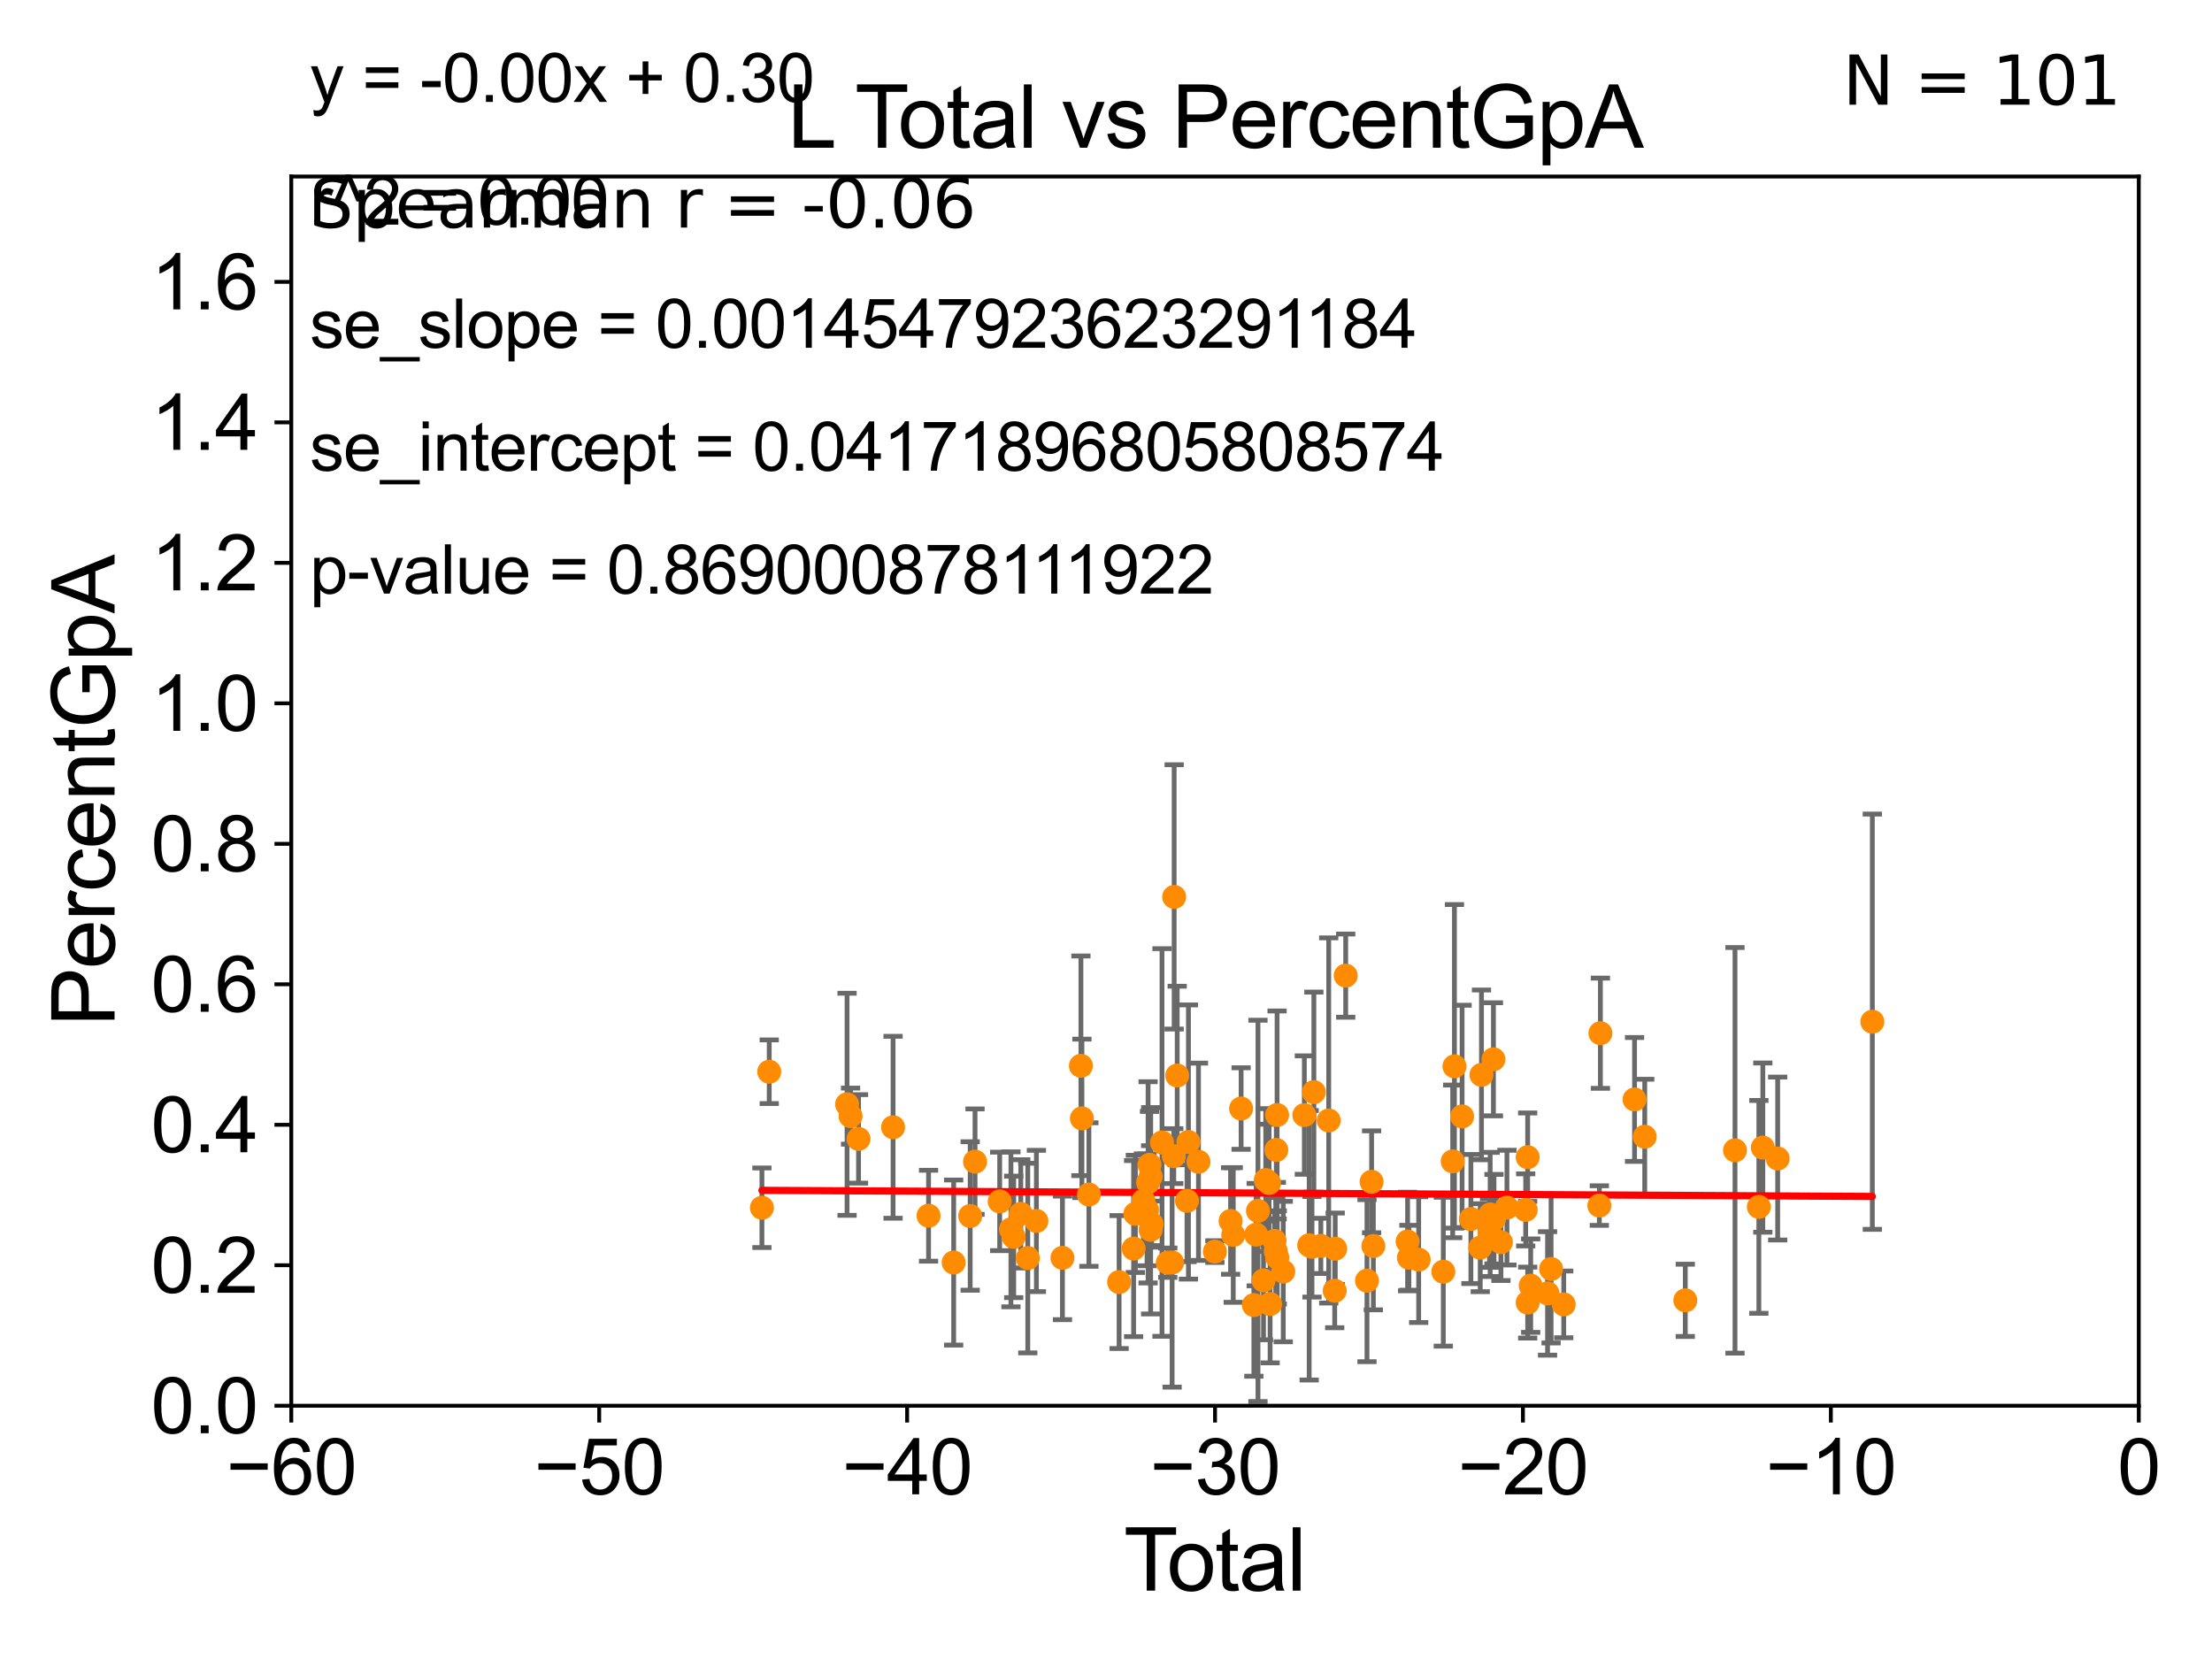 <?xml version="1.0" encoding="utf-8" standalone="no"?>
<!DOCTYPE svg PUBLIC "-//W3C//DTD SVG 1.1//EN"
  "http://www.w3.org/Graphics/SVG/1.1/DTD/svg11.dtd">
<svg xmlns:xlink="http://www.w3.org/1999/xlink" width="460.8pt" height="345.6pt" viewBox="0 0 460.8 345.6" xmlns="http://www.w3.org/2000/svg" version="1.1">
 <defs>
  <style type="text/css">*{stroke-linejoin: round; stroke-linecap: butt}</style>
 </defs>
 <g id="figure_1">
  <g id="patch_1">
   <path d="M 0 345.6 
L 460.8 345.6 
L 460.8 0 
L 0 0 
z
" style="fill: #ffffff"/>
  </g>
  <g id="axes_1">
   <g id="patch_2">
    <path d="M 60.68 292.84 
L 445.545 292.84 
L 445.545 36.775 
L 60.68 36.775 
z
" style="fill: #ffffff"/>
   </g>
   <g id="PathCollection_1">
    <defs>
     <path id="md82d3e231b" d="M 0 1.118 
C 0.297 1.118 0.581 1 0.791 0.791 
C 1 0.581 1.118 0.297 1.118 0 
C 1.118 -0.297 1 -0.581 0.791 -0.791 
C 0.581 -1 0.297 -1.118 0 -1.118 
C -0.297 -1.118 -0.581 -1 -0.791 -0.791 
C -1 -0.581 -1.118 -0.297 -1.118 0 
C -1.118 0.297 -1 0.581 -0.791 0.791 
C -0.581 1 -0.297 1.118 0 1.118 
z
" style="stroke: #ff8c00"/>
    </defs>
    <g clip-path="url(#p28ce289799)">
     <use xlink:href="#md82d3e231b" x="221.329" y="262.035" style="fill: #ff8c00; stroke: #ff8c00"/>
     <use xlink:href="#md82d3e231b" x="302.988" y="222.136" style="fill: #ff8c00; stroke: #ff8c00"/>
     <use xlink:href="#md82d3e231b" x="198.665" y="263.007" style="fill: #ff8c00; stroke: #ff8c00"/>
     <use xlink:href="#md82d3e231b" x="323.12" y="264.352" style="fill: #ff8c00; stroke: #ff8c00"/>
     <use xlink:href="#md82d3e231b" x="212.648" y="252.869" style="fill: #ff8c00; stroke: #ff8c00"/>
     <use xlink:href="#md82d3e231b" x="302.624" y="241.934" style="fill: #ff8c00; stroke: #ff8c00"/>
     <use xlink:href="#md82d3e231b" x="340.506" y="229.035" style="fill: #ff8c00; stroke: #ff8c00"/>
     <use xlink:href="#md82d3e231b" x="214.108" y="262.075" style="fill: #ff8c00; stroke: #ff8c00"/>
     <use xlink:href="#md82d3e231b" x="215.901" y="254.347" style="fill: #ff8c00; stroke: #ff8c00"/>
     <use xlink:href="#md82d3e231b" x="293.23" y="258.632" style="fill: #ff8c00; stroke: #ff8c00"/>
     <use xlink:href="#md82d3e231b" x="295.535" y="262.405" style="fill: #ff8c00; stroke: #ff8c00"/>
     <use xlink:href="#md82d3e231b" x="293.501" y="262.01" style="fill: #ff8c00; stroke: #ff8c00"/>
     <use xlink:href="#md82d3e231b" x="366.403" y="251.415" style="fill: #ff8c00; stroke: #ff8c00"/>
     <use xlink:href="#md82d3e231b" x="322.384" y="269.441" style="fill: #ff8c00; stroke: #ff8c00"/>
     <use xlink:href="#md82d3e231b" x="325.755" y="271.729" style="fill: #ff8c00; stroke: #ff8c00"/>
     <use xlink:href="#md82d3e231b" x="333.171" y="251.144" style="fill: #ff8c00; stroke: #ff8c00"/>
     <use xlink:href="#md82d3e231b" x="186.042" y="234.829" style="fill: #ff8c00; stroke: #ff8c00"/>
     <use xlink:href="#md82d3e231b" x="361.433" y="239.633" style="fill: #ff8c00; stroke: #ff8c00"/>
     <use xlink:href="#md82d3e231b" x="193.435" y="253.254" style="fill: #ff8c00; stroke: #ff8c00"/>
     <use xlink:href="#md82d3e231b" x="300.668" y="264.918" style="fill: #ff8c00; stroke: #ff8c00"/>
     <use xlink:href="#md82d3e231b" x="203.118" y="241.991" style="fill: #ff8c00; stroke: #ff8c00"/>
     <use xlink:href="#md82d3e231b" x="176.457" y="230.042" style="fill: #ff8c00; stroke: #ff8c00"/>
     <use xlink:href="#md82d3e231b" x="247.574" y="237.902" style="fill: #ff8c00; stroke: #ff8c00"/>
     <use xlink:href="#md82d3e231b" x="202.106" y="253.312" style="fill: #ff8c00; stroke: #ff8c00"/>
     <use xlink:href="#md82d3e231b" x="317.828" y="252.045" style="fill: #ff8c00; stroke: #ff8c00"/>
     <use xlink:href="#md82d3e231b" x="318.243" y="241.061" style="fill: #ff8c00; stroke: #ff8c00"/>
     <use xlink:href="#md82d3e231b" x="318.244" y="271.352" style="fill: #ff8c00; stroke: #ff8c00"/>
     <use xlink:href="#md82d3e231b" x="177.19" y="232.508" style="fill: #ff8c00; stroke: #ff8c00"/>
     <use xlink:href="#md82d3e231b" x="318.873" y="267.823" style="fill: #ff8c00; stroke: #ff8c00"/>
     <use xlink:href="#md82d3e231b" x="313.923" y="251.568" style="fill: #ff8c00; stroke: #ff8c00"/>
     <use xlink:href="#md82d3e231b" x="312.675" y="258.768" style="fill: #ff8c00; stroke: #ff8c00"/>
     <use xlink:href="#md82d3e231b" x="351.077" y="270.882" style="fill: #ff8c00; stroke: #ff8c00"/>
     <use xlink:href="#md82d3e231b" x="311.227" y="253.967" style="fill: #ff8c00; stroke: #ff8c00"/>
     <use xlink:href="#md82d3e231b" x="311.11" y="220.673" style="fill: #ff8c00; stroke: #ff8c00"/>
     <use xlink:href="#md82d3e231b" x="367.227" y="239.066" style="fill: #ff8c00; stroke: #ff8c00"/>
     <use xlink:href="#md82d3e231b" x="310.427" y="252.991" style="fill: #ff8c00; stroke: #ff8c00"/>
     <use xlink:href="#md82d3e231b" x="310.299" y="256.866" style="fill: #ff8c00; stroke: #ff8c00"/>
     <use xlink:href="#md82d3e231b" x="308.618" y="223.915" style="fill: #ff8c00; stroke: #ff8c00"/>
     <use xlink:href="#md82d3e231b" x="308.362" y="259.913" style="fill: #ff8c00; stroke: #ff8c00"/>
     <use xlink:href="#md82d3e231b" x="208.253" y="250.274" style="fill: #ff8c00; stroke: #ff8c00"/>
     <use xlink:href="#md82d3e231b" x="342.627" y="236.801" style="fill: #ff8c00; stroke: #ff8c00"/>
     <use xlink:href="#md82d3e231b" x="306.415" y="253.941" style="fill: #ff8c00; stroke: #ff8c00"/>
     <use xlink:href="#md82d3e231b" x="210.596" y="256.094" style="fill: #ff8c00; stroke: #ff8c00"/>
     <use xlink:href="#md82d3e231b" x="178.849" y="237.253" style="fill: #ff8c00; stroke: #ff8c00"/>
     <use xlink:href="#md82d3e231b" x="304.582" y="232.572" style="fill: #ff8c00; stroke: #ff8c00"/>
     <use xlink:href="#md82d3e231b" x="211.172" y="257.665" style="fill: #ff8c00; stroke: #ff8c00"/>
     <use xlink:href="#md82d3e231b" x="225.175" y="222.029" style="fill: #ff8c00; stroke: #ff8c00"/>
     <use xlink:href="#md82d3e231b" x="249.666" y="242.017" style="fill: #ff8c00; stroke: #ff8c00"/>
     <use xlink:href="#md82d3e231b" x="333.393" y="215.238" style="fill: #ff8c00; stroke: #ff8c00"/>
     <use xlink:href="#md82d3e231b" x="236.152" y="260.105" style="fill: #ff8c00; stroke: #ff8c00"/>
     <use xlink:href="#md82d3e231b" x="275.156" y="259.543" style="fill: #ff8c00; stroke: #ff8c00"/>
     <use xlink:href="#md82d3e231b" x="266.041" y="232.272" style="fill: #ff8c00; stroke: #ff8c00"/>
     <use xlink:href="#md82d3e231b" x="244.174" y="263.003" style="fill: #ff8c00; stroke: #ff8c00"/>
     <use xlink:href="#md82d3e231b" x="261.202" y="271.869" style="fill: #ff8c00; stroke: #ff8c00"/>
     <use xlink:href="#md82d3e231b" x="261.687" y="257.195" style="fill: #ff8c00; stroke: #ff8c00"/>
     <use xlink:href="#md82d3e231b" x="273.702" y="227.51" style="fill: #ff8c00; stroke: #ff8c00"/>
     <use xlink:href="#md82d3e231b" x="158.722" y="251.594" style="fill: #ff8c00; stroke: #ff8c00"/>
     <use xlink:href="#md82d3e231b" x="262.059" y="252.247" style="fill: #ff8c00; stroke: #ff8c00"/>
     <use xlink:href="#md82d3e231b" x="273.312" y="259.734" style="fill: #ff8c00; stroke: #ff8c00"/>
     <use xlink:href="#md82d3e231b" x="243.27" y="263.043" style="fill: #ff8c00; stroke: #ff8c00"/>
     <use xlink:href="#md82d3e231b" x="236.515" y="252.871" style="fill: #ff8c00; stroke: #ff8c00"/>
     <use xlink:href="#md82d3e231b" x="272.725" y="259.41" style="fill: #ff8c00; stroke: #ff8c00"/>
     <use xlink:href="#md82d3e231b" x="238.198" y="250.132" style="fill: #ff8c00; stroke: #ff8c00"/>
     <use xlink:href="#md82d3e231b" x="238.95" y="252.041" style="fill: #ff8c00; stroke: #ff8c00"/>
     <use xlink:href="#md82d3e231b" x="263.211" y="266.729" style="fill: #ff8c00; stroke: #ff8c00"/>
     <use xlink:href="#md82d3e231b" x="271.72" y="232.291" style="fill: #ff8c00; stroke: #ff8c00"/>
     <use xlink:href="#md82d3e231b" x="266.071" y="261.941" style="fill: #ff8c00; stroke: #ff8c00"/>
     <use xlink:href="#md82d3e231b" x="265.764" y="260.63" style="fill: #ff8c00; stroke: #ff8c00"/>
     <use xlink:href="#md82d3e231b" x="265.519" y="258.511" style="fill: #ff8c00; stroke: #ff8c00"/>
     <use xlink:href="#md82d3e231b" x="242.067" y="237.999" style="fill: #ff8c00; stroke: #ff8c00"/>
     <use xlink:href="#md82d3e231b" x="239.906" y="255" style="fill: #ff8c00; stroke: #ff8c00"/>
     <use xlink:href="#md82d3e231b" x="267.327" y="264.89" style="fill: #ff8c00; stroke: #ff8c00"/>
     <use xlink:href="#md82d3e231b" x="258.546" y="230.927" style="fill: #ff8c00; stroke: #ff8c00"/>
     <use xlink:href="#md82d3e231b" x="239.712" y="245.109" style="fill: #ff8c00; stroke: #ff8c00"/>
     <use xlink:href="#md82d3e231b" x="264.588" y="271.66" style="fill: #ff8c00; stroke: #ff8c00"/>
     <use xlink:href="#md82d3e231b" x="239.463" y="242.651" style="fill: #ff8c00; stroke: #ff8c00"/>
     <use xlink:href="#md82d3e231b" x="390.041" y="212.841" style="fill: #ff8c00; stroke: #ff8c00"/>
     <use xlink:href="#md82d3e231b" x="264.369" y="246.435" style="fill: #ff8c00; stroke: #ff8c00"/>
     <use xlink:href="#md82d3e231b" x="263.676" y="245.828" style="fill: #ff8c00; stroke: #ff8c00"/>
     <use xlink:href="#md82d3e231b" x="239.168" y="246.304" style="fill: #ff8c00; stroke: #ff8c00"/>
     <use xlink:href="#md82d3e231b" x="239.7" y="256.194" style="fill: #ff8c00; stroke: #ff8c00"/>
     <use xlink:href="#md82d3e231b" x="276.796" y="233.413" style="fill: #ff8c00; stroke: #ff8c00"/>
     <use xlink:href="#md82d3e231b" x="244.52" y="240.841" style="fill: #ff8c00; stroke: #ff8c00"/>
     <use xlink:href="#md82d3e231b" x="278.15" y="260.133" style="fill: #ff8c00; stroke: #ff8c00"/>
     <use xlink:href="#md82d3e231b" x="253.085" y="260.73" style="fill: #ff8c00; stroke: #ff8c00"/>
     <use xlink:href="#md82d3e231b" x="370.325" y="241.343" style="fill: #ff8c00; stroke: #ff8c00"/>
     <use xlink:href="#md82d3e231b" x="247.274" y="250.151" style="fill: #ff8c00; stroke: #ff8c00"/>
     <use xlink:href="#md82d3e231b" x="225.383" y="232.979" style="fill: #ff8c00; stroke: #ff8c00"/>
     <use xlink:href="#md82d3e231b" x="245.233" y="224.046" style="fill: #ff8c00; stroke: #ff8c00"/>
     <use xlink:href="#md82d3e231b" x="160.243" y="223.262" style="fill: #ff8c00; stroke: #ff8c00"/>
     <use xlink:href="#md82d3e231b" x="226.838" y="248.845" style="fill: #ff8c00; stroke: #ff8c00"/>
     <use xlink:href="#md82d3e231b" x="286.092" y="259.567" style="fill: #ff8c00; stroke: #ff8c00"/>
     <use xlink:href="#md82d3e231b" x="278.045" y="268.894" style="fill: #ff8c00; stroke: #ff8c00"/>
     <use xlink:href="#md82d3e231b" x="285.729" y="246.186" style="fill: #ff8c00; stroke: #ff8c00"/>
     <use xlink:href="#md82d3e231b" x="256.356" y="254.352" style="fill: #ff8c00; stroke: #ff8c00"/>
     <use xlink:href="#md82d3e231b" x="265.879" y="239.556" style="fill: #ff8c00; stroke: #ff8c00"/>
     <use xlink:href="#md82d3e231b" x="244.599" y="186.841" style="fill: #ff8c00; stroke: #ff8c00"/>
     <use xlink:href="#md82d3e231b" x="233.131" y="267.078" style="fill: #ff8c00; stroke: #ff8c00"/>
     <use xlink:href="#md82d3e231b" x="284.77" y="266.783" style="fill: #ff8c00; stroke: #ff8c00"/>
     <use xlink:href="#md82d3e231b" x="280.335" y="203.239" style="fill: #ff8c00; stroke: #ff8c00"/>
     <use xlink:href="#md82d3e231b" x="256.909" y="257.264" style="fill: #ff8c00; stroke: #ff8c00"/>
    </g>
   </g>
   <g id="matplotlib.axis_1">
    <g id="xtick_1">
     <g id="line2d_1">
      <defs>
       <path id="mf853d11d29" d="M 0 0 
L 0 3.5 
" style="stroke: #000000; stroke-width: 0.8"/>
      </defs>
      <g>
       <use xlink:href="#mf853d11d29" x="60.68" y="292.84" style="stroke: #000000; stroke-width: 0.8"/>
      </g>
     </g>
     <g id="text_1">
      <!-- −60 -->
      <g transform="translate(47.11 311.293)scale(0.16 -0.16)">
       <defs>
        <path id="ArialMT-2212" d="M 3381 1997 
L 356 1997 
L 356 2522 
L 3381 2522 
L 3381 1997 
z
" transform="scale(0.016)"/>
        <path id="ArialMT-36" d="M 3184 3459 
L 2625 3416 
Q 2550 3747 2413 3897 
Q 2184 4138 1850 4138 
Q 1581 4138 1378 3988 
Q 1113 3794 959 3422 
Q 806 3050 800 2363 
Q 1003 2672 1297 2822 
Q 1591 2972 1913 2972 
Q 2475 2972 2870 2558 
Q 3266 2144 3266 1488 
Q 3266 1056 3080 686 
Q 2894 316 2569 119 
Q 2244 -78 1831 -78 
Q 1128 -78 684 439 
Q 241 956 241 2144 
Q 241 3472 731 4075 
Q 1159 4600 1884 4600 
Q 2425 4600 2770 4297 
Q 3116 3994 3184 3459 
z
M 888 1484 
Q 888 1194 1011 928 
Q 1134 663 1356 523 
Q 1578 384 1822 384 
Q 2178 384 2434 671 
Q 2691 959 2691 1453 
Q 2691 1928 2437 2201 
Q 2184 2475 1800 2475 
Q 1419 2475 1153 2201 
Q 888 1928 888 1484 
z
" transform="scale(0.016)"/>
        <path id="ArialMT-30" d="M 266 2259 
Q 266 3072 433 3567 
Q 600 4063 929 4331 
Q 1259 4600 1759 4600 
Q 2128 4600 2406 4451 
Q 2684 4303 2865 4023 
Q 3047 3744 3150 3342 
Q 3253 2941 3253 2259 
Q 3253 1453 3087 958 
Q 2922 463 2592 192 
Q 2263 -78 1759 -78 
Q 1097 -78 719 397 
Q 266 969 266 2259 
z
M 844 2259 
Q 844 1131 1108 757 
Q 1372 384 1759 384 
Q 2147 384 2411 759 
Q 2675 1134 2675 2259 
Q 2675 3391 2411 3762 
Q 2147 4134 1753 4134 
Q 1366 4134 1134 3806 
Q 844 3388 844 2259 
z
" transform="scale(0.016)"/>
       </defs>
       <use xlink:href="#ArialMT-2212"/>
       <use xlink:href="#ArialMT-36" x="58.398"/>
       <use xlink:href="#ArialMT-30" x="114.014"/>
      </g>
     </g>
    </g>
    <g id="xtick_2">
     <g id="line2d_2">
      <g>
       <use xlink:href="#mf853d11d29" x="124.824" y="292.84" style="stroke: #000000; stroke-width: 0.8"/>
      </g>
     </g>
     <g id="text_2">
      <!-- −50 -->
      <g transform="translate(111.254 311.293)scale(0.16 -0.16)">
       <defs>
        <path id="ArialMT-35" d="M 266 1200 
L 856 1250 
Q 922 819 1161 601 
Q 1400 384 1738 384 
Q 2144 384 2425 690 
Q 2706 997 2706 1503 
Q 2706 1984 2436 2262 
Q 2166 2541 1728 2541 
Q 1456 2541 1237 2417 
Q 1019 2294 894 2097 
L 366 2166 
L 809 4519 
L 3088 4519 
L 3088 3981 
L 1259 3981 
L 1013 2750 
Q 1425 3038 1878 3038 
Q 2478 3038 2890 2622 
Q 3303 2206 3303 1553 
Q 3303 931 2941 478 
Q 2500 -78 1738 -78 
Q 1113 -78 717 272 
Q 322 622 266 1200 
z
" transform="scale(0.016)"/>
       </defs>
       <use xlink:href="#ArialMT-2212"/>
       <use xlink:href="#ArialMT-35" x="58.398"/>
       <use xlink:href="#ArialMT-30" x="114.014"/>
      </g>
     </g>
    </g>
    <g id="xtick_3">
     <g id="line2d_3">
      <g>
       <use xlink:href="#mf853d11d29" x="188.968" y="292.84" style="stroke: #000000; stroke-width: 0.8"/>
      </g>
     </g>
     <g id="text_3">
      <!-- −40 -->
      <g transform="translate(175.398 311.293)scale(0.16 -0.16)">
       <defs>
        <path id="ArialMT-34" d="M 2069 0 
L 2069 1097 
L 81 1097 
L 81 1613 
L 2172 4581 
L 2631 4581 
L 2631 1613 
L 3250 1613 
L 3250 1097 
L 2631 1097 
L 2631 0 
L 2069 0 
z
M 2069 1613 
L 2069 3678 
L 634 1613 
L 2069 1613 
z
" transform="scale(0.016)"/>
       </defs>
       <use xlink:href="#ArialMT-2212"/>
       <use xlink:href="#ArialMT-34" x="58.398"/>
       <use xlink:href="#ArialMT-30" x="114.014"/>
      </g>
     </g>
    </g>
    <g id="xtick_4">
     <g id="line2d_4">
      <g>
       <use xlink:href="#mf853d11d29" x="253.113" y="292.84" style="stroke: #000000; stroke-width: 0.8"/>
      </g>
     </g>
     <g id="text_4">
      <!-- −30 -->
      <g transform="translate(239.542 311.293)scale(0.16 -0.16)">
       <defs>
        <path id="ArialMT-33" d="M 269 1209 
L 831 1284 
Q 928 806 1161 595 
Q 1394 384 1728 384 
Q 2125 384 2398 659 
Q 2672 934 2672 1341 
Q 2672 1728 2419 1979 
Q 2166 2231 1775 2231 
Q 1616 2231 1378 2169 
L 1441 2663 
Q 1497 2656 1531 2656 
Q 1891 2656 2178 2843 
Q 2466 3031 2466 3422 
Q 2466 3731 2256 3934 
Q 2047 4138 1716 4138 
Q 1388 4138 1169 3931 
Q 950 3725 888 3313 
L 325 3413 
Q 428 3978 793 4289 
Q 1159 4600 1703 4600 
Q 2078 4600 2393 4439 
Q 2709 4278 2876 4000 
Q 3044 3722 3044 3409 
Q 3044 3113 2884 2869 
Q 2725 2625 2413 2481 
Q 2819 2388 3044 2092 
Q 3269 1797 3269 1353 
Q 3269 753 2831 336 
Q 2394 -81 1725 -81 
Q 1122 -81 723 278 
Q 325 638 269 1209 
z
" transform="scale(0.016)"/>
       </defs>
       <use xlink:href="#ArialMT-2212"/>
       <use xlink:href="#ArialMT-33" x="58.398"/>
       <use xlink:href="#ArialMT-30" x="114.014"/>
      </g>
     </g>
    </g>
    <g id="xtick_5">
     <g id="line2d_5">
      <g>
       <use xlink:href="#mf853d11d29" x="317.257" y="292.84" style="stroke: #000000; stroke-width: 0.8"/>
      </g>
     </g>
     <g id="text_5">
      <!-- −20 -->
      <g transform="translate(303.687 311.293)scale(0.16 -0.16)">
       <defs>
        <path id="ArialMT-32" d="M 3222 541 
L 3222 0 
L 194 0 
Q 188 203 259 391 
Q 375 700 629 1000 
Q 884 1300 1366 1694 
Q 2113 2306 2375 2664 
Q 2638 3022 2638 3341 
Q 2638 3675 2398 3904 
Q 2159 4134 1775 4134 
Q 1369 4134 1125 3890 
Q 881 3647 878 3216 
L 300 3275 
Q 359 3922 746 4261 
Q 1134 4600 1788 4600 
Q 2447 4600 2831 4234 
Q 3216 3869 3216 3328 
Q 3216 3053 3103 2787 
Q 2991 2522 2730 2228 
Q 2469 1934 1863 1422 
Q 1356 997 1212 845 
Q 1069 694 975 541 
L 3222 541 
z
" transform="scale(0.016)"/>
       </defs>
       <use xlink:href="#ArialMT-2212"/>
       <use xlink:href="#ArialMT-32" x="58.398"/>
       <use xlink:href="#ArialMT-30" x="114.014"/>
      </g>
     </g>
    </g>
    <g id="xtick_6">
     <g id="line2d_6">
      <g>
       <use xlink:href="#mf853d11d29" x="381.401" y="292.84" style="stroke: #000000; stroke-width: 0.8"/>
      </g>
     </g>
     <g id="text_6">
      <!-- −10 -->
      <g transform="translate(367.831 311.293)scale(0.16 -0.16)">
       <defs>
        <path id="ArialMT-31" d="M 2384 0 
L 1822 0 
L 1822 3584 
Q 1619 3391 1289 3197 
Q 959 3003 697 2906 
L 697 3450 
Q 1169 3672 1522 3987 
Q 1875 4303 2022 4600 
L 2384 4600 
L 2384 0 
z
" transform="scale(0.016)"/>
       </defs>
       <use xlink:href="#ArialMT-2212"/>
       <use xlink:href="#ArialMT-31" x="58.398"/>
       <use xlink:href="#ArialMT-30" x="114.014"/>
      </g>
     </g>
    </g>
    <g id="xtick_7">
     <g id="line2d_7">
      <g>
       <use xlink:href="#mf853d11d29" x="445.545" y="292.84" style="stroke: #000000; stroke-width: 0.8"/>
      </g>
     </g>
     <g id="text_7">
      <!-- 0 -->
      <g transform="translate(441.096 311.293)scale(0.16 -0.16)">
       <use xlink:href="#ArialMT-30"/>
      </g>
     </g>
    </g>
    <g id="text_8">
     <!-- Total -->
     <g transform="translate(234.107 331.357)scale(0.18 -0.18)">
      <defs>
       <path id="ArialMT-54" d="M 1659 0 
L 1659 4041 
L 150 4041 
L 150 4581 
L 3781 4581 
L 3781 4041 
L 2266 4041 
L 2266 0 
L 1659 0 
z
" transform="scale(0.016)"/>
       <path id="ArialMT-6f" d="M 213 1659 
Q 213 2581 725 3025 
Q 1153 3394 1769 3394 
Q 2453 3394 2887 2945 
Q 3322 2497 3322 1706 
Q 3322 1066 3130 698 
Q 2938 331 2570 128 
Q 2203 -75 1769 -75 
Q 1072 -75 642 372 
Q 213 819 213 1659 
z
M 791 1659 
Q 791 1022 1069 705 
Q 1347 388 1769 388 
Q 2188 388 2466 706 
Q 2744 1025 2744 1678 
Q 2744 2294 2464 2611 
Q 2184 2928 1769 2928 
Q 1347 2928 1069 2612 
Q 791 2297 791 1659 
z
" transform="scale(0.016)"/>
       <path id="ArialMT-74" d="M 1650 503 
L 1731 6 
Q 1494 -44 1306 -44 
Q 1000 -44 831 53 
Q 663 150 594 308 
Q 525 466 525 972 
L 525 2881 
L 113 2881 
L 113 3319 
L 525 3319 
L 525 4141 
L 1084 4478 
L 1084 3319 
L 1650 3319 
L 1650 2881 
L 1084 2881 
L 1084 941 
Q 1084 700 1114 631 
Q 1144 563 1211 522 
Q 1278 481 1403 481 
Q 1497 481 1650 503 
z
" transform="scale(0.016)"/>
       <path id="ArialMT-61" d="M 2588 409 
Q 2275 144 1986 34 
Q 1697 -75 1366 -75 
Q 819 -75 525 192 
Q 231 459 231 875 
Q 231 1119 342 1320 
Q 453 1522 633 1644 
Q 813 1766 1038 1828 
Q 1203 1872 1538 1913 
Q 2219 1994 2541 2106 
Q 2544 2222 2544 2253 
Q 2544 2597 2384 2738 
Q 2169 2928 1744 2928 
Q 1347 2928 1158 2789 
Q 969 2650 878 2297 
L 328 2372 
Q 403 2725 575 2942 
Q 747 3159 1072 3276 
Q 1397 3394 1825 3394 
Q 2250 3394 2515 3294 
Q 2781 3194 2906 3042 
Q 3031 2891 3081 2659 
Q 3109 2516 3109 2141 
L 3109 1391 
Q 3109 606 3145 398 
Q 3181 191 3288 0 
L 2700 0 
Q 2613 175 2588 409 
z
M 2541 1666 
Q 2234 1541 1622 1453 
Q 1275 1403 1131 1340 
Q 988 1278 909 1158 
Q 831 1038 831 891 
Q 831 666 1001 516 
Q 1172 366 1500 366 
Q 1825 366 2078 508 
Q 2331 650 2450 897 
Q 2541 1088 2541 1459 
L 2541 1666 
z
" transform="scale(0.016)"/>
       <path id="ArialMT-6c" d="M 409 0 
L 409 4581 
L 972 4581 
L 972 0 
L 409 0 
z
" transform="scale(0.016)"/>
      </defs>
      <use xlink:href="#ArialMT-54"/>
      <use xlink:href="#ArialMT-6f" x="49.959"/>
      <use xlink:href="#ArialMT-74" x="105.574"/>
      <use xlink:href="#ArialMT-61" x="133.357"/>
      <use xlink:href="#ArialMT-6c" x="188.973"/>
     </g>
    </g>
   </g>
   <g id="matplotlib.axis_2">
    <g id="ytick_1">
     <g id="line2d_8">
      <defs>
       <path id="m7b71d45561" d="M 0 0 
L -3.5 0 
" style="stroke: #000000; stroke-width: 0.8"/>
      </defs>
      <g>
       <use xlink:href="#m7b71d45561" x="60.68" y="292.84" style="stroke: #000000; stroke-width: 0.8"/>
      </g>
     </g>
     <g id="text_9">
      <!-- 0.0 -->
      <g transform="translate(31.44 298.566)scale(0.16 -0.16)">
       <defs>
        <path id="ArialMT-2e" d="M 581 0 
L 581 641 
L 1222 641 
L 1222 0 
L 581 0 
z
" transform="scale(0.016)"/>
       </defs>
       <use xlink:href="#ArialMT-30"/>
       <use xlink:href="#ArialMT-2e" x="55.615"/>
       <use xlink:href="#ArialMT-30" x="83.398"/>
      </g>
     </g>
    </g>
    <g id="ytick_2">
     <g id="line2d_9">
      <g>
       <use xlink:href="#m7b71d45561" x="60.68" y="263.575" style="stroke: #000000; stroke-width: 0.8"/>
      </g>
     </g>
     <g id="text_10">
      <!-- 0.2 -->
      <g transform="translate(31.44 269.302)scale(0.16 -0.16)">
       <use xlink:href="#ArialMT-30"/>
       <use xlink:href="#ArialMT-2e" x="55.615"/>
       <use xlink:href="#ArialMT-32" x="83.398"/>
      </g>
     </g>
    </g>
    <g id="ytick_3">
     <g id="line2d_10">
      <g>
       <use xlink:href="#m7b71d45561" x="60.68" y="234.311" style="stroke: #000000; stroke-width: 0.8"/>
      </g>
     </g>
     <g id="text_11">
      <!-- 0.4 -->
      <g transform="translate(31.44 240.037)scale(0.16 -0.16)">
       <use xlink:href="#ArialMT-30"/>
       <use xlink:href="#ArialMT-2e" x="55.615"/>
       <use xlink:href="#ArialMT-34" x="83.398"/>
      </g>
     </g>
    </g>
    <g id="ytick_4">
     <g id="line2d_11">
      <g>
       <use xlink:href="#m7b71d45561" x="60.68" y="205.046" style="stroke: #000000; stroke-width: 0.8"/>
      </g>
     </g>
     <g id="text_12">
      <!-- 0.6 -->
      <g transform="translate(31.44 210.772)scale(0.16 -0.16)">
       <use xlink:href="#ArialMT-30"/>
       <use xlink:href="#ArialMT-2e" x="55.615"/>
       <use xlink:href="#ArialMT-36" x="83.398"/>
      </g>
     </g>
    </g>
    <g id="ytick_5">
     <g id="line2d_12">
      <g>
       <use xlink:href="#m7b71d45561" x="60.68" y="175.782" style="stroke: #000000; stroke-width: 0.8"/>
      </g>
     </g>
     <g id="text_13">
      <!-- 0.8 -->
      <g transform="translate(31.44 181.508)scale(0.16 -0.16)">
       <defs>
        <path id="ArialMT-38" d="M 1131 2484 
Q 781 2613 612 2850 
Q 444 3088 444 3419 
Q 444 3919 803 4259 
Q 1163 4600 1759 4600 
Q 2359 4600 2725 4251 
Q 3091 3903 3091 3403 
Q 3091 3084 2923 2848 
Q 2756 2613 2416 2484 
Q 2838 2347 3058 2040 
Q 3278 1734 3278 1309 
Q 3278 722 2862 322 
Q 2447 -78 1769 -78 
Q 1091 -78 675 323 
Q 259 725 259 1325 
Q 259 1772 486 2073 
Q 713 2375 1131 2484 
z
M 1019 3438 
Q 1019 3113 1228 2906 
Q 1438 2700 1772 2700 
Q 2097 2700 2305 2904 
Q 2513 3109 2513 3406 
Q 2513 3716 2298 3927 
Q 2084 4138 1766 4138 
Q 1444 4138 1231 3931 
Q 1019 3725 1019 3438 
z
M 838 1322 
Q 838 1081 952 856 
Q 1066 631 1291 507 
Q 1516 384 1775 384 
Q 2178 384 2440 643 
Q 2703 903 2703 1303 
Q 2703 1709 2433 1975 
Q 2163 2241 1756 2241 
Q 1359 2241 1098 1978 
Q 838 1716 838 1322 
z
" transform="scale(0.016)"/>
       </defs>
       <use xlink:href="#ArialMT-30"/>
       <use xlink:href="#ArialMT-2e" x="55.615"/>
       <use xlink:href="#ArialMT-38" x="83.398"/>
      </g>
     </g>
    </g>
    <g id="ytick_6">
     <g id="line2d_13">
      <g>
       <use xlink:href="#m7b71d45561" x="60.68" y="146.517" style="stroke: #000000; stroke-width: 0.8"/>
      </g>
     </g>
     <g id="text_14">
      <!-- 1.0 -->
      <g transform="translate(31.44 152.243)scale(0.16 -0.16)">
       <use xlink:href="#ArialMT-31"/>
       <use xlink:href="#ArialMT-2e" x="55.615"/>
       <use xlink:href="#ArialMT-30" x="83.398"/>
      </g>
     </g>
    </g>
    <g id="ytick_7">
     <g id="line2d_14">
      <g>
       <use xlink:href="#m7b71d45561" x="60.68" y="117.252" style="stroke: #000000; stroke-width: 0.8"/>
      </g>
     </g>
     <g id="text_15">
      <!-- 1.2 -->
      <g transform="translate(31.44 122.979)scale(0.16 -0.16)">
       <use xlink:href="#ArialMT-31"/>
       <use xlink:href="#ArialMT-2e" x="55.615"/>
       <use xlink:href="#ArialMT-32" x="83.398"/>
      </g>
     </g>
    </g>
    <g id="ytick_8">
     <g id="line2d_15">
      <g>
       <use xlink:href="#m7b71d45561" x="60.68" y="87.988" style="stroke: #000000; stroke-width: 0.8"/>
      </g>
     </g>
     <g id="text_16">
      <!-- 1.4 -->
      <g transform="translate(31.44 93.714)scale(0.16 -0.16)">
       <use xlink:href="#ArialMT-31"/>
       <use xlink:href="#ArialMT-2e" x="55.615"/>
       <use xlink:href="#ArialMT-34" x="83.398"/>
      </g>
     </g>
    </g>
    <g id="ytick_9">
     <g id="line2d_16">
      <g>
       <use xlink:href="#m7b71d45561" x="60.68" y="58.723" style="stroke: #000000; stroke-width: 0.8"/>
      </g>
     </g>
     <g id="text_17">
      <!-- 1.6 -->
      <g transform="translate(31.44 64.45)scale(0.16 -0.16)">
       <use xlink:href="#ArialMT-31"/>
       <use xlink:href="#ArialMT-2e" x="55.615"/>
       <use xlink:href="#ArialMT-36" x="83.398"/>
      </g>
     </g>
    </g>
    <g id="text_18">
     <!-- PercentGpA -->
     <g transform="translate(23.863 213.831)rotate(-90)scale(0.18 -0.18)">
      <defs>
       <path id="ArialMT-50" d="M 494 0 
L 494 4581 
L 2222 4581 
Q 2678 4581 2919 4538 
Q 3256 4481 3484 4323 
Q 3713 4166 3852 3881 
Q 3991 3597 3991 3256 
Q 3991 2672 3619 2267 
Q 3247 1863 2275 1863 
L 1100 1863 
L 1100 0 
L 494 0 
z
M 1100 2403 
L 2284 2403 
Q 2872 2403 3119 2622 
Q 3366 2841 3366 3238 
Q 3366 3525 3220 3729 
Q 3075 3934 2838 4000 
Q 2684 4041 2272 4041 
L 1100 4041 
L 1100 2403 
z
" transform="scale(0.016)"/>
       <path id="ArialMT-65" d="M 2694 1069 
L 3275 997 
Q 3138 488 2766 206 
Q 2394 -75 1816 -75 
Q 1088 -75 661 373 
Q 234 822 234 1631 
Q 234 2469 665 2931 
Q 1097 3394 1784 3394 
Q 2450 3394 2872 2941 
Q 3294 2488 3294 1666 
Q 3294 1616 3291 1516 
L 816 1516 
Q 847 969 1125 678 
Q 1403 388 1819 388 
Q 2128 388 2347 550 
Q 2566 713 2694 1069 
z
M 847 1978 
L 2700 1978 
Q 2663 2397 2488 2606 
Q 2219 2931 1791 2931 
Q 1403 2931 1139 2672 
Q 875 2413 847 1978 
z
" transform="scale(0.016)"/>
       <path id="ArialMT-72" d="M 416 0 
L 416 3319 
L 922 3319 
L 922 2816 
Q 1116 3169 1280 3281 
Q 1444 3394 1641 3394 
Q 1925 3394 2219 3213 
L 2025 2691 
Q 1819 2813 1613 2813 
Q 1428 2813 1281 2702 
Q 1134 2591 1072 2394 
Q 978 2094 978 1738 
L 978 0 
L 416 0 
z
" transform="scale(0.016)"/>
       <path id="ArialMT-63" d="M 2588 1216 
L 3141 1144 
Q 3050 572 2676 248 
Q 2303 -75 1759 -75 
Q 1078 -75 664 370 
Q 250 816 250 1647 
Q 250 2184 428 2587 
Q 606 2991 970 3192 
Q 1334 3394 1763 3394 
Q 2303 3394 2647 3120 
Q 2991 2847 3088 2344 
L 2541 2259 
Q 2463 2594 2264 2762 
Q 2066 2931 1784 2931 
Q 1359 2931 1093 2626 
Q 828 2322 828 1663 
Q 828 994 1084 691 
Q 1341 388 1753 388 
Q 2084 388 2306 591 
Q 2528 794 2588 1216 
z
" transform="scale(0.016)"/>
       <path id="ArialMT-6e" d="M 422 0 
L 422 3319 
L 928 3319 
L 928 2847 
Q 1294 3394 1984 3394 
Q 2284 3394 2536 3286 
Q 2788 3178 2913 3003 
Q 3038 2828 3088 2588 
Q 3119 2431 3119 2041 
L 3119 0 
L 2556 0 
L 2556 2019 
Q 2556 2363 2490 2533 
Q 2425 2703 2258 2804 
Q 2091 2906 1866 2906 
Q 1506 2906 1245 2678 
Q 984 2450 984 1813 
L 984 0 
L 422 0 
z
" transform="scale(0.016)"/>
       <path id="ArialMT-47" d="M 2638 1797 
L 2638 2334 
L 4578 2338 
L 4578 638 
Q 4131 281 3656 101 
Q 3181 -78 2681 -78 
Q 2006 -78 1454 211 
Q 903 500 622 1047 
Q 341 1594 341 2269 
Q 341 2938 620 3517 
Q 900 4097 1425 4378 
Q 1950 4659 2634 4659 
Q 3131 4659 3532 4498 
Q 3934 4338 4162 4050 
Q 4391 3763 4509 3300 
L 3963 3150 
Q 3859 3500 3706 3700 
Q 3553 3900 3268 4020 
Q 2984 4141 2638 4141 
Q 2222 4141 1919 4014 
Q 1616 3888 1430 3681 
Q 1244 3475 1141 3228 
Q 966 2803 966 2306 
Q 966 1694 1177 1281 
Q 1388 869 1791 669 
Q 2194 469 2647 469 
Q 3041 469 3416 620 
Q 3791 772 3984 944 
L 3984 1797 
L 2638 1797 
z
" transform="scale(0.016)"/>
       <path id="ArialMT-70" d="M 422 -1272 
L 422 3319 
L 934 3319 
L 934 2888 
Q 1116 3141 1344 3267 
Q 1572 3394 1897 3394 
Q 2322 3394 2647 3175 
Q 2972 2956 3137 2557 
Q 3303 2159 3303 1684 
Q 3303 1175 3120 767 
Q 2938 359 2589 142 
Q 2241 -75 1856 -75 
Q 1575 -75 1351 44 
Q 1128 163 984 344 
L 984 -1272 
L 422 -1272 
z
M 931 1641 
Q 931 1000 1190 694 
Q 1450 388 1819 388 
Q 2194 388 2461 705 
Q 2728 1022 2728 1688 
Q 2728 2322 2467 2637 
Q 2206 2953 1844 2953 
Q 1484 2953 1207 2617 
Q 931 2281 931 1641 
z
" transform="scale(0.016)"/>
       <path id="ArialMT-41" d="M -9 0 
L 1750 4581 
L 2403 4581 
L 4278 0 
L 3588 0 
L 3053 1388 
L 1138 1388 
L 634 0 
L -9 0 
z
M 1313 1881 
L 2866 1881 
L 2388 3150 
Q 2169 3728 2063 4100 
Q 1975 3659 1816 3225 
L 1313 1881 
z
" transform="scale(0.016)"/>
      </defs>
      <use xlink:href="#ArialMT-50"/>
      <use xlink:href="#ArialMT-65" x="66.699"/>
      <use xlink:href="#ArialMT-72" x="122.314"/>
      <use xlink:href="#ArialMT-63" x="155.615"/>
      <use xlink:href="#ArialMT-65" x="205.615"/>
      <use xlink:href="#ArialMT-6e" x="261.23"/>
      <use xlink:href="#ArialMT-74" x="316.846"/>
      <use xlink:href="#ArialMT-47" x="344.629"/>
      <use xlink:href="#ArialMT-70" x="422.412"/>
      <use xlink:href="#ArialMT-41" x="478.027"/>
     </g>
    </g>
   </g>
   <g id="LineCollection_1">
    <path d="M 221.329 274.907 
L 221.329 249.164 
" clip-path="url(#p28ce289799)" style="fill: none; stroke: #696969"/>
    <path d="M 302.988 255.839 
L 302.988 188.433 
" clip-path="url(#p28ce289799)" style="fill: none; stroke: #696969"/>
    <path d="M 198.665 280.203 
L 198.665 245.812 
" clip-path="url(#p28ce289799)" style="fill: none; stroke: #696969"/>
    <path d="M 323.12 279.767 
L 323.12 248.938 
" clip-path="url(#p28ce289799)" style="fill: none; stroke: #696969"/>
    <path d="M 212.648 264.144 
L 212.648 241.594 
" clip-path="url(#p28ce289799)" style="fill: none; stroke: #696969"/>
    <path d="M 302.624 257.835 
L 302.624 226.034 
" clip-path="url(#p28ce289799)" style="fill: none; stroke: #696969"/>
    <path d="M 340.506 241.938 
L 340.506 216.132 
" clip-path="url(#p28ce289799)" style="fill: none; stroke: #696969"/>
    <path d="M 214.108 281.829 
L 214.108 242.322 
" clip-path="url(#p28ce289799)" style="fill: none; stroke: #696969"/>
    <path d="M 215.901 269.064 
L 215.901 239.631 
" clip-path="url(#p28ce289799)" style="fill: none; stroke: #696969"/>
    <path d="M 293.23 268.908 
L 293.23 248.356 
" clip-path="url(#p28ce289799)" style="fill: none; stroke: #696969"/>
    <path d="M 295.535 275.502 
L 295.535 249.307 
" clip-path="url(#p28ce289799)" style="fill: none; stroke: #696969"/>
    <path d="M 293.501 268.767 
L 293.501 255.254 
" clip-path="url(#p28ce289799)" style="fill: none; stroke: #696969"/>
    <path d="M 366.403 273.587 
L 366.403 229.244 
" clip-path="url(#p28ce289799)" style="fill: none; stroke: #696969"/>
    <path d="M 322.384 282.303 
L 322.384 256.578 
" clip-path="url(#p28ce289799)" style="fill: none; stroke: #696969"/>
    <path d="M 325.755 278.679 
L 325.755 264.778 
" clip-path="url(#p28ce289799)" style="fill: none; stroke: #696969"/>
    <path d="M 333.171 255.268 
L 333.171 247.021 
" clip-path="url(#p28ce289799)" style="fill: none; stroke: #696969"/>
    <path d="M 186.042 253.778 
L 186.042 215.881 
" clip-path="url(#p28ce289799)" style="fill: none; stroke: #696969"/>
    <path d="M 361.433 281.882 
L 361.433 197.385 
" clip-path="url(#p28ce289799)" style="fill: none; stroke: #696969"/>
    <path d="M 193.435 262.723 
L 193.435 243.784 
" clip-path="url(#p28ce289799)" style="fill: none; stroke: #696969"/>
    <path d="M 300.668 280.424 
L 300.668 249.412 
" clip-path="url(#p28ce289799)" style="fill: none; stroke: #696969"/>
    <path d="M 203.118 252.974 
L 203.118 231.008 
" clip-path="url(#p28ce289799)" style="fill: none; stroke: #696969"/>
    <path d="M 176.457 253.172 
L 176.457 206.911 
" clip-path="url(#p28ce289799)" style="fill: none; stroke: #696969"/>
    <path d="M 247.574 266.457 
L 247.574 209.348 
" clip-path="url(#p28ce289799)" style="fill: none; stroke: #696969"/>
    <path d="M 202.106 268.777 
L 202.106 237.846 
" clip-path="url(#p28ce289799)" style="fill: none; stroke: #696969"/>
    <path d="M 317.828 259.556 
L 317.828 244.534 
" clip-path="url(#p28ce289799)" style="fill: none; stroke: #696969"/>
    <path d="M 318.243 250.273 
L 318.243 231.849 
" clip-path="url(#p28ce289799)" style="fill: none; stroke: #696969"/>
    <path d="M 318.244 278.743 
L 318.244 263.961 
" clip-path="url(#p28ce289799)" style="fill: none; stroke: #696969"/>
    <path d="M 177.19 238.349 
L 177.19 226.668 
" clip-path="url(#p28ce289799)" style="fill: none; stroke: #696969"/>
    <path d="M 318.873 277.554 
L 318.873 258.093 
" clip-path="url(#p28ce289799)" style="fill: none; stroke: #696969"/>
    <path d="M 313.923 263.519 
L 313.923 239.616 
" clip-path="url(#p28ce289799)" style="fill: none; stroke: #696969"/>
    <path d="M 312.675 266.75 
L 312.675 250.785 
" clip-path="url(#p28ce289799)" style="fill: none; stroke: #696969"/>
    <path d="M 351.077 278.408 
L 351.077 263.356 
" clip-path="url(#p28ce289799)" style="fill: none; stroke: #696969"/>
    <path d="M 311.227 263.286 
L 311.227 244.648 
" clip-path="url(#p28ce289799)" style="fill: none; stroke: #696969"/>
    <path d="M 311.11 232.452 
L 311.11 208.893 
" clip-path="url(#p28ce289799)" style="fill: none; stroke: #696969"/>
    <path d="M 367.227 256.69 
L 367.227 221.441 
" clip-path="url(#p28ce289799)" style="fill: none; stroke: #696969"/>
    <path d="M 310.427 265.922 
L 310.427 240.06 
" clip-path="url(#p28ce289799)" style="fill: none; stroke: #696969"/>
    <path d="M 310.299 264.014 
L 310.299 249.719 
" clip-path="url(#p28ce289799)" style="fill: none; stroke: #696969"/>
    <path d="M 308.618 241.594 
L 308.618 206.236 
" clip-path="url(#p28ce289799)" style="fill: none; stroke: #696969"/>
    <path d="M 308.362 269.073 
L 308.362 250.753 
" clip-path="url(#p28ce289799)" style="fill: none; stroke: #696969"/>
    <path d="M 208.253 260.531 
L 208.253 240.018 
" clip-path="url(#p28ce289799)" style="fill: none; stroke: #696969"/>
    <path d="M 342.627 248.777 
L 342.627 224.825 
" clip-path="url(#p28ce289799)" style="fill: none; stroke: #696969"/>
    <path d="M 306.415 267.385 
L 306.415 240.497 
" clip-path="url(#p28ce289799)" style="fill: none; stroke: #696969"/>
    <path d="M 210.596 272.236 
L 210.596 239.952 
" clip-path="url(#p28ce289799)" style="fill: none; stroke: #696969"/>
    <path d="M 178.849 246.469 
L 178.849 228.036 
" clip-path="url(#p28ce289799)" style="fill: none; stroke: #696969"/>
    <path d="M 304.582 255.734 
L 304.582 209.411 
" clip-path="url(#p28ce289799)" style="fill: none; stroke: #696969"/>
    <path d="M 211.172 270.321 
L 211.172 245.01 
" clip-path="url(#p28ce289799)" style="fill: none; stroke: #696969"/>
    <path d="M 225.175 244.904 
L 225.175 199.153 
" clip-path="url(#p28ce289799)" style="fill: none; stroke: #696969"/>
    <path d="M 249.666 262.567 
L 249.666 221.468 
" clip-path="url(#p28ce289799)" style="fill: none; stroke: #696969"/>
    <path d="M 333.393 226.716 
L 333.393 203.759 
" clip-path="url(#p28ce289799)" style="fill: none; stroke: #696969"/>
    <path d="M 236.152 278.441 
L 236.152 241.768 
" clip-path="url(#p28ce289799)" style="fill: none; stroke: #696969"/>
    <path d="M 275.156 265.293 
L 275.156 253.793 
" clip-path="url(#p28ce289799)" style="fill: none; stroke: #696969"/>
    <path d="M 266.041 253.941 
L 266.041 210.602 
" clip-path="url(#p28ce289799)" style="fill: none; stroke: #696969"/>
    <path d="M 244.174 288.965 
L 244.174 237.042 
" clip-path="url(#p28ce289799)" style="fill: none; stroke: #696969"/>
    <path d="M 261.202 286.693 
L 261.202 257.045 
" clip-path="url(#p28ce289799)" style="fill: none; stroke: #696969"/>
    <path d="M 261.687 267.856 
L 261.687 246.534 
" clip-path="url(#p28ce289799)" style="fill: none; stroke: #696969"/>
    <path d="M 273.702 248.347 
L 273.702 206.673 
" clip-path="url(#p28ce289799)" style="fill: none; stroke: #696969"/>
    <path d="M 158.722 259.884 
L 158.722 243.305 
" clip-path="url(#p28ce289799)" style="fill: none; stroke: #696969"/>
    <path d="M 262.059 291.961 
L 262.059 212.534 
" clip-path="url(#p28ce289799)" style="fill: none; stroke: #696969"/>
    <path d="M 273.312 270.211 
L 273.312 249.257 
" clip-path="url(#p28ce289799)" style="fill: none; stroke: #696969"/>
    <path d="M 243.27 266.095 
L 243.27 259.991 
" clip-path="url(#p28ce289799)" style="fill: none; stroke: #696969"/>
    <path d="M 236.515 265.075 
L 236.515 240.667 
" clip-path="url(#p28ce289799)" style="fill: none; stroke: #696969"/>
    <path d="M 272.725 287.476 
L 272.725 231.343 
" clip-path="url(#p28ce289799)" style="fill: none; stroke: #696969"/>
    <path d="M 238.198 259.893 
L 238.198 240.37 
" clip-path="url(#p28ce289799)" style="fill: none; stroke: #696969"/>
    <path d="M 238.95 263.68 
L 238.95 240.402 
" clip-path="url(#p28ce289799)" style="fill: none; stroke: #696969"/>
    <path d="M 263.211 279.104 
L 263.211 254.354 
" clip-path="url(#p28ce289799)" style="fill: none; stroke: #696969"/>
    <path d="M 271.72 244.625 
L 271.72 219.956 
" clip-path="url(#p28ce289799)" style="fill: none; stroke: #696969"/>
    <path d="M 266.071 271.65 
L 266.071 252.231 
" clip-path="url(#p28ce289799)" style="fill: none; stroke: #696969"/>
    <path d="M 265.764 271.792 
L 265.764 249.468 
" clip-path="url(#p28ce289799)" style="fill: none; stroke: #696969"/>
    <path d="M 265.519 264.631 
L 265.519 252.392 
" clip-path="url(#p28ce289799)" style="fill: none; stroke: #696969"/>
    <path d="M 242.067 278.378 
L 242.067 197.62 
" clip-path="url(#p28ce289799)" style="fill: none; stroke: #696969"/>
    <path d="M 239.906 259.798 
L 239.906 250.201 
" clip-path="url(#p28ce289799)" style="fill: none; stroke: #696969"/>
    <path d="M 267.327 279.519 
L 267.327 250.26 
" clip-path="url(#p28ce289799)" style="fill: none; stroke: #696969"/>
    <path d="M 258.546 239.419 
L 258.546 222.436 
" clip-path="url(#p28ce289799)" style="fill: none; stroke: #696969"/>
    <path d="M 239.712 259.484 
L 239.712 230.733 
" clip-path="url(#p28ce289799)" style="fill: none; stroke: #696969"/>
    <path d="M 264.588 283.912 
L 264.588 259.408 
" clip-path="url(#p28ce289799)" style="fill: none; stroke: #696969"/>
    <path d="M 239.463 253.762 
L 239.463 231.54 
" clip-path="url(#p28ce289799)" style="fill: none; stroke: #696969"/>
    <path d="M 390.041 256.096 
L 390.041 169.585 
" clip-path="url(#p28ce289799)" style="fill: none; stroke: #696969"/>
    <path d="M 264.369 258.675 
L 264.369 234.195 
" clip-path="url(#p28ce289799)" style="fill: none; stroke: #696969"/>
    <path d="M 263.676 260.704 
L 263.676 230.953 
" clip-path="url(#p28ce289799)" style="fill: none; stroke: #696969"/>
    <path d="M 239.168 267.265 
L 239.168 225.344 
" clip-path="url(#p28ce289799)" style="fill: none; stroke: #696969"/>
    <path d="M 239.7 273.723 
L 239.7 238.666 
" clip-path="url(#p28ce289799)" style="fill: none; stroke: #696969"/>
    <path d="M 276.796 271.451 
L 276.796 195.376 
" clip-path="url(#p28ce289799)" style="fill: none; stroke: #696969"/>
    <path d="M 244.52 246.554 
L 244.52 235.127 
" clip-path="url(#p28ce289799)" style="fill: none; stroke: #696969"/>
    <path d="M 278.15 267.566 
L 278.15 252.699 
" clip-path="url(#p28ce289799)" style="fill: none; stroke: #696969"/>
    <path d="M 253.085 262.991 
L 253.085 258.468 
" clip-path="url(#p28ce289799)" style="fill: none; stroke: #696969"/>
    <path d="M 370.325 258.314 
L 370.325 224.371 
" clip-path="url(#p28ce289799)" style="fill: none; stroke: #696969"/>
    <path d="M 247.274 262.829 
L 247.274 237.474 
" clip-path="url(#p28ce289799)" style="fill: none; stroke: #696969"/>
    <path d="M 225.383 249.483 
L 225.383 216.475 
" clip-path="url(#p28ce289799)" style="fill: none; stroke: #696969"/>
    <path d="M 245.233 242.642 
L 245.233 205.45 
" clip-path="url(#p28ce289799)" style="fill: none; stroke: #696969"/>
    <path d="M 160.243 229.891 
L 160.243 216.634 
" clip-path="url(#p28ce289799)" style="fill: none; stroke: #696969"/>
    <path d="M 226.838 263.794 
L 226.838 233.897 
" clip-path="url(#p28ce289799)" style="fill: none; stroke: #696969"/>
    <path d="M 286.092 272.864 
L 286.092 246.271 
" clip-path="url(#p28ce289799)" style="fill: none; stroke: #696969"/>
    <path d="M 278.045 276.59 
L 278.045 261.197 
" clip-path="url(#p28ce289799)" style="fill: none; stroke: #696969"/>
    <path d="M 285.729 256.798 
L 285.729 235.575 
" clip-path="url(#p28ce289799)" style="fill: none; stroke: #696969"/>
    <path d="M 256.356 265.454 
L 256.356 243.251 
" clip-path="url(#p28ce289799)" style="fill: none; stroke: #696969"/>
    <path d="M 265.879 246.322 
L 265.879 232.79 
" clip-path="url(#p28ce289799)" style="fill: none; stroke: #696969"/>
    <path d="M 244.599 214.373 
L 244.599 159.309 
" clip-path="url(#p28ce289799)" style="fill: none; stroke: #696969"/>
    <path d="M 233.131 280.924 
L 233.131 253.232 
" clip-path="url(#p28ce289799)" style="fill: none; stroke: #696969"/>
    <path d="M 284.77 283.664 
L 284.77 249.903 
" clip-path="url(#p28ce289799)" style="fill: none; stroke: #696969"/>
    <path d="M 280.335 211.906 
L 280.335 194.572 
" clip-path="url(#p28ce289799)" style="fill: none; stroke: #696969"/>
    <path d="M 256.909 271.295 
L 256.909 243.234 
" clip-path="url(#p28ce289799)" style="fill: none; stroke: #696969"/>
   </g>
   <g id="line2d_17">
    <defs>
     <path id="mb41abe0b55" d="M 2 0 
L -2 -0 
" style="stroke: #696969"/>
    </defs>
    <g clip-path="url(#p28ce289799)">
     <use xlink:href="#mb41abe0b55" x="221.329" y="274.907" style="fill: #696969; stroke: #696969"/>
     <use xlink:href="#mb41abe0b55" x="302.988" y="255.839" style="fill: #696969; stroke: #696969"/>
     <use xlink:href="#mb41abe0b55" x="198.665" y="280.203" style="fill: #696969; stroke: #696969"/>
     <use xlink:href="#mb41abe0b55" x="323.12" y="279.767" style="fill: #696969; stroke: #696969"/>
     <use xlink:href="#mb41abe0b55" x="212.648" y="264.144" style="fill: #696969; stroke: #696969"/>
     <use xlink:href="#mb41abe0b55" x="302.624" y="257.835" style="fill: #696969; stroke: #696969"/>
     <use xlink:href="#mb41abe0b55" x="340.506" y="241.938" style="fill: #696969; stroke: #696969"/>
     <use xlink:href="#mb41abe0b55" x="214.108" y="281.829" style="fill: #696969; stroke: #696969"/>
     <use xlink:href="#mb41abe0b55" x="215.901" y="269.064" style="fill: #696969; stroke: #696969"/>
     <use xlink:href="#mb41abe0b55" x="293.23" y="268.908" style="fill: #696969; stroke: #696969"/>
     <use xlink:href="#mb41abe0b55" x="295.535" y="275.502" style="fill: #696969; stroke: #696969"/>
     <use xlink:href="#mb41abe0b55" x="293.501" y="268.767" style="fill: #696969; stroke: #696969"/>
     <use xlink:href="#mb41abe0b55" x="366.403" y="273.587" style="fill: #696969; stroke: #696969"/>
     <use xlink:href="#mb41abe0b55" x="322.384" y="282.303" style="fill: #696969; stroke: #696969"/>
     <use xlink:href="#mb41abe0b55" x="325.755" y="278.679" style="fill: #696969; stroke: #696969"/>
     <use xlink:href="#mb41abe0b55" x="333.171" y="255.268" style="fill: #696969; stroke: #696969"/>
     <use xlink:href="#mb41abe0b55" x="186.042" y="253.778" style="fill: #696969; stroke: #696969"/>
     <use xlink:href="#mb41abe0b55" x="361.433" y="281.882" style="fill: #696969; stroke: #696969"/>
     <use xlink:href="#mb41abe0b55" x="193.435" y="262.723" style="fill: #696969; stroke: #696969"/>
     <use xlink:href="#mb41abe0b55" x="300.668" y="280.424" style="fill: #696969; stroke: #696969"/>
     <use xlink:href="#mb41abe0b55" x="203.118" y="252.974" style="fill: #696969; stroke: #696969"/>
     <use xlink:href="#mb41abe0b55" x="176.457" y="253.172" style="fill: #696969; stroke: #696969"/>
     <use xlink:href="#mb41abe0b55" x="247.574" y="266.457" style="fill: #696969; stroke: #696969"/>
     <use xlink:href="#mb41abe0b55" x="202.106" y="268.777" style="fill: #696969; stroke: #696969"/>
     <use xlink:href="#mb41abe0b55" x="317.828" y="259.556" style="fill: #696969; stroke: #696969"/>
     <use xlink:href="#mb41abe0b55" x="318.243" y="250.273" style="fill: #696969; stroke: #696969"/>
     <use xlink:href="#mb41abe0b55" x="318.244" y="278.743" style="fill: #696969; stroke: #696969"/>
     <use xlink:href="#mb41abe0b55" x="177.19" y="238.349" style="fill: #696969; stroke: #696969"/>
     <use xlink:href="#mb41abe0b55" x="318.873" y="277.554" style="fill: #696969; stroke: #696969"/>
     <use xlink:href="#mb41abe0b55" x="313.923" y="263.519" style="fill: #696969; stroke: #696969"/>
     <use xlink:href="#mb41abe0b55" x="312.675" y="266.75" style="fill: #696969; stroke: #696969"/>
     <use xlink:href="#mb41abe0b55" x="351.077" y="278.408" style="fill: #696969; stroke: #696969"/>
     <use xlink:href="#mb41abe0b55" x="311.227" y="263.286" style="fill: #696969; stroke: #696969"/>
     <use xlink:href="#mb41abe0b55" x="311.11" y="232.452" style="fill: #696969; stroke: #696969"/>
     <use xlink:href="#mb41abe0b55" x="367.227" y="256.69" style="fill: #696969; stroke: #696969"/>
     <use xlink:href="#mb41abe0b55" x="310.427" y="265.922" style="fill: #696969; stroke: #696969"/>
     <use xlink:href="#mb41abe0b55" x="310.299" y="264.014" style="fill: #696969; stroke: #696969"/>
     <use xlink:href="#mb41abe0b55" x="308.618" y="241.594" style="fill: #696969; stroke: #696969"/>
     <use xlink:href="#mb41abe0b55" x="308.362" y="269.073" style="fill: #696969; stroke: #696969"/>
     <use xlink:href="#mb41abe0b55" x="208.253" y="260.531" style="fill: #696969; stroke: #696969"/>
     <use xlink:href="#mb41abe0b55" x="342.627" y="248.777" style="fill: #696969; stroke: #696969"/>
     <use xlink:href="#mb41abe0b55" x="306.415" y="267.385" style="fill: #696969; stroke: #696969"/>
     <use xlink:href="#mb41abe0b55" x="210.596" y="272.236" style="fill: #696969; stroke: #696969"/>
     <use xlink:href="#mb41abe0b55" x="178.849" y="246.469" style="fill: #696969; stroke: #696969"/>
     <use xlink:href="#mb41abe0b55" x="304.582" y="255.734" style="fill: #696969; stroke: #696969"/>
     <use xlink:href="#mb41abe0b55" x="211.172" y="270.321" style="fill: #696969; stroke: #696969"/>
     <use xlink:href="#mb41abe0b55" x="225.175" y="244.904" style="fill: #696969; stroke: #696969"/>
     <use xlink:href="#mb41abe0b55" x="249.666" y="262.567" style="fill: #696969; stroke: #696969"/>
     <use xlink:href="#mb41abe0b55" x="333.393" y="226.716" style="fill: #696969; stroke: #696969"/>
     <use xlink:href="#mb41abe0b55" x="236.152" y="278.441" style="fill: #696969; stroke: #696969"/>
     <use xlink:href="#mb41abe0b55" x="275.156" y="265.293" style="fill: #696969; stroke: #696969"/>
     <use xlink:href="#mb41abe0b55" x="266.041" y="253.941" style="fill: #696969; stroke: #696969"/>
     <use xlink:href="#mb41abe0b55" x="244.174" y="288.965" style="fill: #696969; stroke: #696969"/>
     <use xlink:href="#mb41abe0b55" x="261.202" y="286.693" style="fill: #696969; stroke: #696969"/>
     <use xlink:href="#mb41abe0b55" x="261.687" y="267.856" style="fill: #696969; stroke: #696969"/>
     <use xlink:href="#mb41abe0b55" x="273.702" y="248.347" style="fill: #696969; stroke: #696969"/>
     <use xlink:href="#mb41abe0b55" x="158.722" y="259.884" style="fill: #696969; stroke: #696969"/>
     <use xlink:href="#mb41abe0b55" x="262.059" y="291.961" style="fill: #696969; stroke: #696969"/>
     <use xlink:href="#mb41abe0b55" x="273.312" y="270.211" style="fill: #696969; stroke: #696969"/>
     <use xlink:href="#mb41abe0b55" x="243.27" y="266.095" style="fill: #696969; stroke: #696969"/>
     <use xlink:href="#mb41abe0b55" x="236.515" y="265.075" style="fill: #696969; stroke: #696969"/>
     <use xlink:href="#mb41abe0b55" x="272.725" y="287.476" style="fill: #696969; stroke: #696969"/>
     <use xlink:href="#mb41abe0b55" x="238.198" y="259.893" style="fill: #696969; stroke: #696969"/>
     <use xlink:href="#mb41abe0b55" x="238.95" y="263.68" style="fill: #696969; stroke: #696969"/>
     <use xlink:href="#mb41abe0b55" x="263.211" y="279.104" style="fill: #696969; stroke: #696969"/>
     <use xlink:href="#mb41abe0b55" x="271.72" y="244.625" style="fill: #696969; stroke: #696969"/>
     <use xlink:href="#mb41abe0b55" x="266.071" y="271.65" style="fill: #696969; stroke: #696969"/>
     <use xlink:href="#mb41abe0b55" x="265.764" y="271.792" style="fill: #696969; stroke: #696969"/>
     <use xlink:href="#mb41abe0b55" x="265.519" y="264.631" style="fill: #696969; stroke: #696969"/>
     <use xlink:href="#mb41abe0b55" x="242.067" y="278.378" style="fill: #696969; stroke: #696969"/>
     <use xlink:href="#mb41abe0b55" x="239.906" y="259.798" style="fill: #696969; stroke: #696969"/>
     <use xlink:href="#mb41abe0b55" x="267.327" y="279.519" style="fill: #696969; stroke: #696969"/>
     <use xlink:href="#mb41abe0b55" x="258.546" y="239.419" style="fill: #696969; stroke: #696969"/>
     <use xlink:href="#mb41abe0b55" x="239.712" y="259.484" style="fill: #696969; stroke: #696969"/>
     <use xlink:href="#mb41abe0b55" x="264.588" y="283.912" style="fill: #696969; stroke: #696969"/>
     <use xlink:href="#mb41abe0b55" x="239.463" y="253.762" style="fill: #696969; stroke: #696969"/>
     <use xlink:href="#mb41abe0b55" x="390.041" y="256.096" style="fill: #696969; stroke: #696969"/>
     <use xlink:href="#mb41abe0b55" x="264.369" y="258.675" style="fill: #696969; stroke: #696969"/>
     <use xlink:href="#mb41abe0b55" x="263.676" y="260.704" style="fill: #696969; stroke: #696969"/>
     <use xlink:href="#mb41abe0b55" x="239.168" y="267.265" style="fill: #696969; stroke: #696969"/>
     <use xlink:href="#mb41abe0b55" x="239.7" y="273.723" style="fill: #696969; stroke: #696969"/>
     <use xlink:href="#mb41abe0b55" x="276.796" y="271.451" style="fill: #696969; stroke: #696969"/>
     <use xlink:href="#mb41abe0b55" x="244.52" y="246.554" style="fill: #696969; stroke: #696969"/>
     <use xlink:href="#mb41abe0b55" x="278.15" y="267.566" style="fill: #696969; stroke: #696969"/>
     <use xlink:href="#mb41abe0b55" x="253.085" y="262.991" style="fill: #696969; stroke: #696969"/>
     <use xlink:href="#mb41abe0b55" x="370.325" y="258.314" style="fill: #696969; stroke: #696969"/>
     <use xlink:href="#mb41abe0b55" x="247.274" y="262.829" style="fill: #696969; stroke: #696969"/>
     <use xlink:href="#mb41abe0b55" x="225.383" y="249.483" style="fill: #696969; stroke: #696969"/>
     <use xlink:href="#mb41abe0b55" x="245.233" y="242.642" style="fill: #696969; stroke: #696969"/>
     <use xlink:href="#mb41abe0b55" x="160.243" y="229.891" style="fill: #696969; stroke: #696969"/>
     <use xlink:href="#mb41abe0b55" x="226.838" y="263.794" style="fill: #696969; stroke: #696969"/>
     <use xlink:href="#mb41abe0b55" x="286.092" y="272.864" style="fill: #696969; stroke: #696969"/>
     <use xlink:href="#mb41abe0b55" x="278.045" y="276.59" style="fill: #696969; stroke: #696969"/>
     <use xlink:href="#mb41abe0b55" x="285.729" y="256.798" style="fill: #696969; stroke: #696969"/>
     <use xlink:href="#mb41abe0b55" x="256.356" y="265.454" style="fill: #696969; stroke: #696969"/>
     <use xlink:href="#mb41abe0b55" x="265.879" y="246.322" style="fill: #696969; stroke: #696969"/>
     <use xlink:href="#mb41abe0b55" x="244.599" y="214.373" style="fill: #696969; stroke: #696969"/>
     <use xlink:href="#mb41abe0b55" x="233.131" y="280.924" style="fill: #696969; stroke: #696969"/>
     <use xlink:href="#mb41abe0b55" x="284.77" y="283.664" style="fill: #696969; stroke: #696969"/>
     <use xlink:href="#mb41abe0b55" x="280.335" y="211.906" style="fill: #696969; stroke: #696969"/>
     <use xlink:href="#mb41abe0b55" x="256.909" y="271.295" style="fill: #696969; stroke: #696969"/>
    </g>
   </g>
   <g id="line2d_18">
    <g clip-path="url(#p28ce289799)">
     <use xlink:href="#mb41abe0b55" x="221.329" y="249.164" style="fill: #696969; stroke: #696969"/>
     <use xlink:href="#mb41abe0b55" x="302.988" y="188.433" style="fill: #696969; stroke: #696969"/>
     <use xlink:href="#mb41abe0b55" x="198.665" y="245.812" style="fill: #696969; stroke: #696969"/>
     <use xlink:href="#mb41abe0b55" x="323.12" y="248.938" style="fill: #696969; stroke: #696969"/>
     <use xlink:href="#mb41abe0b55" x="212.648" y="241.594" style="fill: #696969; stroke: #696969"/>
     <use xlink:href="#mb41abe0b55" x="302.624" y="226.034" style="fill: #696969; stroke: #696969"/>
     <use xlink:href="#mb41abe0b55" x="340.506" y="216.132" style="fill: #696969; stroke: #696969"/>
     <use xlink:href="#mb41abe0b55" x="214.108" y="242.322" style="fill: #696969; stroke: #696969"/>
     <use xlink:href="#mb41abe0b55" x="215.901" y="239.631" style="fill: #696969; stroke: #696969"/>
     <use xlink:href="#mb41abe0b55" x="293.23" y="248.356" style="fill: #696969; stroke: #696969"/>
     <use xlink:href="#mb41abe0b55" x="295.535" y="249.307" style="fill: #696969; stroke: #696969"/>
     <use xlink:href="#mb41abe0b55" x="293.501" y="255.254" style="fill: #696969; stroke: #696969"/>
     <use xlink:href="#mb41abe0b55" x="366.403" y="229.244" style="fill: #696969; stroke: #696969"/>
     <use xlink:href="#mb41abe0b55" x="322.384" y="256.578" style="fill: #696969; stroke: #696969"/>
     <use xlink:href="#mb41abe0b55" x="325.755" y="264.778" style="fill: #696969; stroke: #696969"/>
     <use xlink:href="#mb41abe0b55" x="333.171" y="247.021" style="fill: #696969; stroke: #696969"/>
     <use xlink:href="#mb41abe0b55" x="186.042" y="215.881" style="fill: #696969; stroke: #696969"/>
     <use xlink:href="#mb41abe0b55" x="361.433" y="197.385" style="fill: #696969; stroke: #696969"/>
     <use xlink:href="#mb41abe0b55" x="193.435" y="243.784" style="fill: #696969; stroke: #696969"/>
     <use xlink:href="#mb41abe0b55" x="300.668" y="249.412" style="fill: #696969; stroke: #696969"/>
     <use xlink:href="#mb41abe0b55" x="203.118" y="231.008" style="fill: #696969; stroke: #696969"/>
     <use xlink:href="#mb41abe0b55" x="176.457" y="206.911" style="fill: #696969; stroke: #696969"/>
     <use xlink:href="#mb41abe0b55" x="247.574" y="209.348" style="fill: #696969; stroke: #696969"/>
     <use xlink:href="#mb41abe0b55" x="202.106" y="237.846" style="fill: #696969; stroke: #696969"/>
     <use xlink:href="#mb41abe0b55" x="317.828" y="244.534" style="fill: #696969; stroke: #696969"/>
     <use xlink:href="#mb41abe0b55" x="318.243" y="231.849" style="fill: #696969; stroke: #696969"/>
     <use xlink:href="#mb41abe0b55" x="318.244" y="263.961" style="fill: #696969; stroke: #696969"/>
     <use xlink:href="#mb41abe0b55" x="177.19" y="226.668" style="fill: #696969; stroke: #696969"/>
     <use xlink:href="#mb41abe0b55" x="318.873" y="258.093" style="fill: #696969; stroke: #696969"/>
     <use xlink:href="#mb41abe0b55" x="313.923" y="239.616" style="fill: #696969; stroke: #696969"/>
     <use xlink:href="#mb41abe0b55" x="312.675" y="250.785" style="fill: #696969; stroke: #696969"/>
     <use xlink:href="#mb41abe0b55" x="351.077" y="263.356" style="fill: #696969; stroke: #696969"/>
     <use xlink:href="#mb41abe0b55" x="311.227" y="244.648" style="fill: #696969; stroke: #696969"/>
     <use xlink:href="#mb41abe0b55" x="311.11" y="208.893" style="fill: #696969; stroke: #696969"/>
     <use xlink:href="#mb41abe0b55" x="367.227" y="221.441" style="fill: #696969; stroke: #696969"/>
     <use xlink:href="#mb41abe0b55" x="310.427" y="240.06" style="fill: #696969; stroke: #696969"/>
     <use xlink:href="#mb41abe0b55" x="310.299" y="249.719" style="fill: #696969; stroke: #696969"/>
     <use xlink:href="#mb41abe0b55" x="308.618" y="206.236" style="fill: #696969; stroke: #696969"/>
     <use xlink:href="#mb41abe0b55" x="308.362" y="250.753" style="fill: #696969; stroke: #696969"/>
     <use xlink:href="#mb41abe0b55" x="208.253" y="240.018" style="fill: #696969; stroke: #696969"/>
     <use xlink:href="#mb41abe0b55" x="342.627" y="224.825" style="fill: #696969; stroke: #696969"/>
     <use xlink:href="#mb41abe0b55" x="306.415" y="240.497" style="fill: #696969; stroke: #696969"/>
     <use xlink:href="#mb41abe0b55" x="210.596" y="239.952" style="fill: #696969; stroke: #696969"/>
     <use xlink:href="#mb41abe0b55" x="178.849" y="228.036" style="fill: #696969; stroke: #696969"/>
     <use xlink:href="#mb41abe0b55" x="304.582" y="209.411" style="fill: #696969; stroke: #696969"/>
     <use xlink:href="#mb41abe0b55" x="211.172" y="245.01" style="fill: #696969; stroke: #696969"/>
     <use xlink:href="#mb41abe0b55" x="225.175" y="199.153" style="fill: #696969; stroke: #696969"/>
     <use xlink:href="#mb41abe0b55" x="249.666" y="221.468" style="fill: #696969; stroke: #696969"/>
     <use xlink:href="#mb41abe0b55" x="333.393" y="203.759" style="fill: #696969; stroke: #696969"/>
     <use xlink:href="#mb41abe0b55" x="236.152" y="241.768" style="fill: #696969; stroke: #696969"/>
     <use xlink:href="#mb41abe0b55" x="275.156" y="253.793" style="fill: #696969; stroke: #696969"/>
     <use xlink:href="#mb41abe0b55" x="266.041" y="210.602" style="fill: #696969; stroke: #696969"/>
     <use xlink:href="#mb41abe0b55" x="244.174" y="237.042" style="fill: #696969; stroke: #696969"/>
     <use xlink:href="#mb41abe0b55" x="261.202" y="257.045" style="fill: #696969; stroke: #696969"/>
     <use xlink:href="#mb41abe0b55" x="261.687" y="246.534" style="fill: #696969; stroke: #696969"/>
     <use xlink:href="#mb41abe0b55" x="273.702" y="206.673" style="fill: #696969; stroke: #696969"/>
     <use xlink:href="#mb41abe0b55" x="158.722" y="243.305" style="fill: #696969; stroke: #696969"/>
     <use xlink:href="#mb41abe0b55" x="262.059" y="212.534" style="fill: #696969; stroke: #696969"/>
     <use xlink:href="#mb41abe0b55" x="273.312" y="249.257" style="fill: #696969; stroke: #696969"/>
     <use xlink:href="#mb41abe0b55" x="243.27" y="259.991" style="fill: #696969; stroke: #696969"/>
     <use xlink:href="#mb41abe0b55" x="236.515" y="240.667" style="fill: #696969; stroke: #696969"/>
     <use xlink:href="#mb41abe0b55" x="272.725" y="231.343" style="fill: #696969; stroke: #696969"/>
     <use xlink:href="#mb41abe0b55" x="238.198" y="240.37" style="fill: #696969; stroke: #696969"/>
     <use xlink:href="#mb41abe0b55" x="238.95" y="240.402" style="fill: #696969; stroke: #696969"/>
     <use xlink:href="#mb41abe0b55" x="263.211" y="254.354" style="fill: #696969; stroke: #696969"/>
     <use xlink:href="#mb41abe0b55" x="271.72" y="219.956" style="fill: #696969; stroke: #696969"/>
     <use xlink:href="#mb41abe0b55" x="266.071" y="252.231" style="fill: #696969; stroke: #696969"/>
     <use xlink:href="#mb41abe0b55" x="265.764" y="249.468" style="fill: #696969; stroke: #696969"/>
     <use xlink:href="#mb41abe0b55" x="265.519" y="252.392" style="fill: #696969; stroke: #696969"/>
     <use xlink:href="#mb41abe0b55" x="242.067" y="197.62" style="fill: #696969; stroke: #696969"/>
     <use xlink:href="#mb41abe0b55" x="239.906" y="250.201" style="fill: #696969; stroke: #696969"/>
     <use xlink:href="#mb41abe0b55" x="267.327" y="250.26" style="fill: #696969; stroke: #696969"/>
     <use xlink:href="#mb41abe0b55" x="258.546" y="222.436" style="fill: #696969; stroke: #696969"/>
     <use xlink:href="#mb41abe0b55" x="239.712" y="230.733" style="fill: #696969; stroke: #696969"/>
     <use xlink:href="#mb41abe0b55" x="264.588" y="259.408" style="fill: #696969; stroke: #696969"/>
     <use xlink:href="#mb41abe0b55" x="239.463" y="231.54" style="fill: #696969; stroke: #696969"/>
     <use xlink:href="#mb41abe0b55" x="390.041" y="169.585" style="fill: #696969; stroke: #696969"/>
     <use xlink:href="#mb41abe0b55" x="264.369" y="234.195" style="fill: #696969; stroke: #696969"/>
     <use xlink:href="#mb41abe0b55" x="263.676" y="230.953" style="fill: #696969; stroke: #696969"/>
     <use xlink:href="#mb41abe0b55" x="239.168" y="225.344" style="fill: #696969; stroke: #696969"/>
     <use xlink:href="#mb41abe0b55" x="239.7" y="238.666" style="fill: #696969; stroke: #696969"/>
     <use xlink:href="#mb41abe0b55" x="276.796" y="195.376" style="fill: #696969; stroke: #696969"/>
     <use xlink:href="#mb41abe0b55" x="244.52" y="235.127" style="fill: #696969; stroke: #696969"/>
     <use xlink:href="#mb41abe0b55" x="278.15" y="252.699" style="fill: #696969; stroke: #696969"/>
     <use xlink:href="#mb41abe0b55" x="253.085" y="258.468" style="fill: #696969; stroke: #696969"/>
     <use xlink:href="#mb41abe0b55" x="370.325" y="224.371" style="fill: #696969; stroke: #696969"/>
     <use xlink:href="#mb41abe0b55" x="247.274" y="237.474" style="fill: #696969; stroke: #696969"/>
     <use xlink:href="#mb41abe0b55" x="225.383" y="216.475" style="fill: #696969; stroke: #696969"/>
     <use xlink:href="#mb41abe0b55" x="245.233" y="205.45" style="fill: #696969; stroke: #696969"/>
     <use xlink:href="#mb41abe0b55" x="160.243" y="216.634" style="fill: #696969; stroke: #696969"/>
     <use xlink:href="#mb41abe0b55" x="226.838" y="233.897" style="fill: #696969; stroke: #696969"/>
     <use xlink:href="#mb41abe0b55" x="286.092" y="246.271" style="fill: #696969; stroke: #696969"/>
     <use xlink:href="#mb41abe0b55" x="278.045" y="261.197" style="fill: #696969; stroke: #696969"/>
     <use xlink:href="#mb41abe0b55" x="285.729" y="235.575" style="fill: #696969; stroke: #696969"/>
     <use xlink:href="#mb41abe0b55" x="256.356" y="243.251" style="fill: #696969; stroke: #696969"/>
     <use xlink:href="#mb41abe0b55" x="265.879" y="232.79" style="fill: #696969; stroke: #696969"/>
     <use xlink:href="#mb41abe0b55" x="244.599" y="159.309" style="fill: #696969; stroke: #696969"/>
     <use xlink:href="#mb41abe0b55" x="233.131" y="253.232" style="fill: #696969; stroke: #696969"/>
     <use xlink:href="#mb41abe0b55" x="284.77" y="249.903" style="fill: #696969; stroke: #696969"/>
     <use xlink:href="#mb41abe0b55" x="280.335" y="194.572" style="fill: #696969; stroke: #696969"/>
     <use xlink:href="#mb41abe0b55" x="256.909" y="243.234" style="fill: #696969; stroke: #696969"/>
    </g>
   </g>
   <g id="line2d_19">
    <path d="M 221.329 248.315 
L 302.988 248.763 
L 198.665 248.191 
L 323.12 248.873 
L 212.648 248.267 
L 302.624 248.761 
L 340.506 248.969 
L 214.108 248.275 
L 215.901 248.285 
L 293.23 248.709 
L 295.535 248.722 
L 293.501 248.711 
L 366.403 249.111 
L 322.384 248.869 
L 325.755 248.888 
L 333.171 248.929 
L 186.042 248.121 
L 361.433 249.084 
L 193.435 248.162 
L 300.668 248.75 
L 203.118 248.215 
L 176.457 248.069 
L 247.574 248.459 
L 202.106 248.209 
L 317.828 248.844 
L 318.243 248.847 
L 318.244 248.847 
L 177.19 248.073 
L 318.873 248.85 
L 313.923 248.823 
L 312.675 248.816 
L 351.077 249.027 
L 311.227 248.808 
L 311.11 248.808 
L 367.227 249.115 
L 310.427 248.804 
L 310.299 248.803 
L 308.618 248.794 
L 308.362 248.792 
L 208.253 248.243 
L 342.627 248.981 
L 306.415 248.782 
L 210.596 248.256 
L 178.849 248.082 
L 304.582 248.772 
L 211.172 248.259 
L 225.175 248.336 
L 249.666 248.47 
L 333.393 248.93 
L 236.152 248.396 
L 275.156 248.61 
L 266.041 248.56 
L 244.174 248.44 
L 261.202 248.534 
L 261.687 248.536 
L 273.702 248.602 
L 158.722 247.971 
L 262.059 248.538 
L 273.312 248.6 
L 243.27 248.435 
L 236.515 248.398 
L 272.725 248.597 
L 238.198 248.407 
L 238.95 248.412 
L 263.211 248.545 
L 271.72 248.591 
L 266.071 248.56 
L 265.764 248.559 
L 265.519 248.557 
L 242.067 248.429 
L 239.906 248.417 
L 267.327 248.567 
L 258.546 248.519 
L 239.712 248.416 
L 264.588 248.552 
L 239.463 248.414 
L 390.041 249.241 
L 264.369 248.551 
L 263.676 248.547 
L 239.168 248.413 
L 239.7 248.416 
L 276.796 248.619 
L 244.52 248.442 
L 278.15 248.627 
L 253.085 248.489 
L 370.325 249.132 
L 247.274 248.457 
L 225.383 248.337 
L 245.233 248.446 
L 160.243 247.98 
L 226.838 248.345 
L 286.092 248.67 
L 278.045 248.626 
L 285.729 248.668 
L 256.356 248.507 
L 265.879 248.559 
L 244.599 248.443 
L 233.131 248.38 
L 284.77 248.663 
L 280.335 248.639 
L 256.909 248.51 
" clip-path="url(#p28ce289799)" style="fill: none; stroke: #ff0000; stroke-width: 1.5; stroke-linecap: square"/>
   </g>
   <g id="line2d_20">
    <defs>
     <path id="mef0da82bd1" d="M 0 2 
C 0.53 2 1.039 1.789 1.414 1.414 
C 1.789 1.039 2 0.53 2 0 
C 2 -0.53 1.789 -1.039 1.414 -1.414 
C 1.039 -1.789 0.53 -2 0 -2 
C -0.53 -2 -1.039 -1.789 -1.414 -1.414 
C -1.789 -1.039 -2 -0.53 -2 0 
C -2 0.53 -1.789 1.039 -1.414 1.414 
C -1.039 1.789 -0.53 2 0 2 
z
" style="stroke: #ff8c00"/>
    </defs>
    <g clip-path="url(#p28ce289799)">
     <use xlink:href="#mef0da82bd1" x="221.329" y="262.035" style="fill: #ff8c00; stroke: #ff8c00"/>
     <use xlink:href="#mef0da82bd1" x="302.988" y="222.136" style="fill: #ff8c00; stroke: #ff8c00"/>
     <use xlink:href="#mef0da82bd1" x="198.665" y="263.007" style="fill: #ff8c00; stroke: #ff8c00"/>
     <use xlink:href="#mef0da82bd1" x="323.12" y="264.352" style="fill: #ff8c00; stroke: #ff8c00"/>
     <use xlink:href="#mef0da82bd1" x="212.648" y="252.869" style="fill: #ff8c00; stroke: #ff8c00"/>
     <use xlink:href="#mef0da82bd1" x="302.624" y="241.934" style="fill: #ff8c00; stroke: #ff8c00"/>
     <use xlink:href="#mef0da82bd1" x="340.506" y="229.035" style="fill: #ff8c00; stroke: #ff8c00"/>
     <use xlink:href="#mef0da82bd1" x="214.108" y="262.075" style="fill: #ff8c00; stroke: #ff8c00"/>
     <use xlink:href="#mef0da82bd1" x="215.901" y="254.347" style="fill: #ff8c00; stroke: #ff8c00"/>
     <use xlink:href="#mef0da82bd1" x="293.23" y="258.632" style="fill: #ff8c00; stroke: #ff8c00"/>
     <use xlink:href="#mef0da82bd1" x="295.535" y="262.405" style="fill: #ff8c00; stroke: #ff8c00"/>
     <use xlink:href="#mef0da82bd1" x="293.501" y="262.01" style="fill: #ff8c00; stroke: #ff8c00"/>
     <use xlink:href="#mef0da82bd1" x="366.403" y="251.415" style="fill: #ff8c00; stroke: #ff8c00"/>
     <use xlink:href="#mef0da82bd1" x="322.384" y="269.441" style="fill: #ff8c00; stroke: #ff8c00"/>
     <use xlink:href="#mef0da82bd1" x="325.755" y="271.729" style="fill: #ff8c00; stroke: #ff8c00"/>
     <use xlink:href="#mef0da82bd1" x="333.171" y="251.144" style="fill: #ff8c00; stroke: #ff8c00"/>
     <use xlink:href="#mef0da82bd1" x="186.042" y="234.829" style="fill: #ff8c00; stroke: #ff8c00"/>
     <use xlink:href="#mef0da82bd1" x="361.433" y="239.633" style="fill: #ff8c00; stroke: #ff8c00"/>
     <use xlink:href="#mef0da82bd1" x="193.435" y="253.254" style="fill: #ff8c00; stroke: #ff8c00"/>
     <use xlink:href="#mef0da82bd1" x="300.668" y="264.918" style="fill: #ff8c00; stroke: #ff8c00"/>
     <use xlink:href="#mef0da82bd1" x="203.118" y="241.991" style="fill: #ff8c00; stroke: #ff8c00"/>
     <use xlink:href="#mef0da82bd1" x="176.457" y="230.042" style="fill: #ff8c00; stroke: #ff8c00"/>
     <use xlink:href="#mef0da82bd1" x="247.574" y="237.902" style="fill: #ff8c00; stroke: #ff8c00"/>
     <use xlink:href="#mef0da82bd1" x="202.106" y="253.312" style="fill: #ff8c00; stroke: #ff8c00"/>
     <use xlink:href="#mef0da82bd1" x="317.828" y="252.045" style="fill: #ff8c00; stroke: #ff8c00"/>
     <use xlink:href="#mef0da82bd1" x="318.243" y="241.061" style="fill: #ff8c00; stroke: #ff8c00"/>
     <use xlink:href="#mef0da82bd1" x="318.244" y="271.352" style="fill: #ff8c00; stroke: #ff8c00"/>
     <use xlink:href="#mef0da82bd1" x="177.19" y="232.508" style="fill: #ff8c00; stroke: #ff8c00"/>
     <use xlink:href="#mef0da82bd1" x="318.873" y="267.823" style="fill: #ff8c00; stroke: #ff8c00"/>
     <use xlink:href="#mef0da82bd1" x="313.923" y="251.568" style="fill: #ff8c00; stroke: #ff8c00"/>
     <use xlink:href="#mef0da82bd1" x="312.675" y="258.768" style="fill: #ff8c00; stroke: #ff8c00"/>
     <use xlink:href="#mef0da82bd1" x="351.077" y="270.882" style="fill: #ff8c00; stroke: #ff8c00"/>
     <use xlink:href="#mef0da82bd1" x="311.227" y="253.967" style="fill: #ff8c00; stroke: #ff8c00"/>
     <use xlink:href="#mef0da82bd1" x="311.11" y="220.673" style="fill: #ff8c00; stroke: #ff8c00"/>
     <use xlink:href="#mef0da82bd1" x="367.227" y="239.066" style="fill: #ff8c00; stroke: #ff8c00"/>
     <use xlink:href="#mef0da82bd1" x="310.427" y="252.991" style="fill: #ff8c00; stroke: #ff8c00"/>
     <use xlink:href="#mef0da82bd1" x="310.299" y="256.866" style="fill: #ff8c00; stroke: #ff8c00"/>
     <use xlink:href="#mef0da82bd1" x="308.618" y="223.915" style="fill: #ff8c00; stroke: #ff8c00"/>
     <use xlink:href="#mef0da82bd1" x="308.362" y="259.913" style="fill: #ff8c00; stroke: #ff8c00"/>
     <use xlink:href="#mef0da82bd1" x="208.253" y="250.274" style="fill: #ff8c00; stroke: #ff8c00"/>
     <use xlink:href="#mef0da82bd1" x="342.627" y="236.801" style="fill: #ff8c00; stroke: #ff8c00"/>
     <use xlink:href="#mef0da82bd1" x="306.415" y="253.941" style="fill: #ff8c00; stroke: #ff8c00"/>
     <use xlink:href="#mef0da82bd1" x="210.596" y="256.094" style="fill: #ff8c00; stroke: #ff8c00"/>
     <use xlink:href="#mef0da82bd1" x="178.849" y="237.253" style="fill: #ff8c00; stroke: #ff8c00"/>
     <use xlink:href="#mef0da82bd1" x="304.582" y="232.572" style="fill: #ff8c00; stroke: #ff8c00"/>
     <use xlink:href="#mef0da82bd1" x="211.172" y="257.665" style="fill: #ff8c00; stroke: #ff8c00"/>
     <use xlink:href="#mef0da82bd1" x="225.175" y="222.029" style="fill: #ff8c00; stroke: #ff8c00"/>
     <use xlink:href="#mef0da82bd1" x="249.666" y="242.017" style="fill: #ff8c00; stroke: #ff8c00"/>
     <use xlink:href="#mef0da82bd1" x="333.393" y="215.238" style="fill: #ff8c00; stroke: #ff8c00"/>
     <use xlink:href="#mef0da82bd1" x="236.152" y="260.105" style="fill: #ff8c00; stroke: #ff8c00"/>
     <use xlink:href="#mef0da82bd1" x="275.156" y="259.543" style="fill: #ff8c00; stroke: #ff8c00"/>
     <use xlink:href="#mef0da82bd1" x="266.041" y="232.272" style="fill: #ff8c00; stroke: #ff8c00"/>
     <use xlink:href="#mef0da82bd1" x="244.174" y="263.003" style="fill: #ff8c00; stroke: #ff8c00"/>
     <use xlink:href="#mef0da82bd1" x="261.202" y="271.869" style="fill: #ff8c00; stroke: #ff8c00"/>
     <use xlink:href="#mef0da82bd1" x="261.687" y="257.195" style="fill: #ff8c00; stroke: #ff8c00"/>
     <use xlink:href="#mef0da82bd1" x="273.702" y="227.51" style="fill: #ff8c00; stroke: #ff8c00"/>
     <use xlink:href="#mef0da82bd1" x="158.722" y="251.594" style="fill: #ff8c00; stroke: #ff8c00"/>
     <use xlink:href="#mef0da82bd1" x="262.059" y="252.247" style="fill: #ff8c00; stroke: #ff8c00"/>
     <use xlink:href="#mef0da82bd1" x="273.312" y="259.734" style="fill: #ff8c00; stroke: #ff8c00"/>
     <use xlink:href="#mef0da82bd1" x="243.27" y="263.043" style="fill: #ff8c00; stroke: #ff8c00"/>
     <use xlink:href="#mef0da82bd1" x="236.515" y="252.871" style="fill: #ff8c00; stroke: #ff8c00"/>
     <use xlink:href="#mef0da82bd1" x="272.725" y="259.41" style="fill: #ff8c00; stroke: #ff8c00"/>
     <use xlink:href="#mef0da82bd1" x="238.198" y="250.132" style="fill: #ff8c00; stroke: #ff8c00"/>
     <use xlink:href="#mef0da82bd1" x="238.95" y="252.041" style="fill: #ff8c00; stroke: #ff8c00"/>
     <use xlink:href="#mef0da82bd1" x="263.211" y="266.729" style="fill: #ff8c00; stroke: #ff8c00"/>
     <use xlink:href="#mef0da82bd1" x="271.72" y="232.291" style="fill: #ff8c00; stroke: #ff8c00"/>
     <use xlink:href="#mef0da82bd1" x="266.071" y="261.941" style="fill: #ff8c00; stroke: #ff8c00"/>
     <use xlink:href="#mef0da82bd1" x="265.764" y="260.63" style="fill: #ff8c00; stroke: #ff8c00"/>
     <use xlink:href="#mef0da82bd1" x="265.519" y="258.511" style="fill: #ff8c00; stroke: #ff8c00"/>
     <use xlink:href="#mef0da82bd1" x="242.067" y="237.999" style="fill: #ff8c00; stroke: #ff8c00"/>
     <use xlink:href="#mef0da82bd1" x="239.906" y="255" style="fill: #ff8c00; stroke: #ff8c00"/>
     <use xlink:href="#mef0da82bd1" x="267.327" y="264.89" style="fill: #ff8c00; stroke: #ff8c00"/>
     <use xlink:href="#mef0da82bd1" x="258.546" y="230.927" style="fill: #ff8c00; stroke: #ff8c00"/>
     <use xlink:href="#mef0da82bd1" x="239.712" y="245.109" style="fill: #ff8c00; stroke: #ff8c00"/>
     <use xlink:href="#mef0da82bd1" x="264.588" y="271.66" style="fill: #ff8c00; stroke: #ff8c00"/>
     <use xlink:href="#mef0da82bd1" x="239.463" y="242.651" style="fill: #ff8c00; stroke: #ff8c00"/>
     <use xlink:href="#mef0da82bd1" x="390.041" y="212.841" style="fill: #ff8c00; stroke: #ff8c00"/>
     <use xlink:href="#mef0da82bd1" x="264.369" y="246.435" style="fill: #ff8c00; stroke: #ff8c00"/>
     <use xlink:href="#mef0da82bd1" x="263.676" y="245.828" style="fill: #ff8c00; stroke: #ff8c00"/>
     <use xlink:href="#mef0da82bd1" x="239.168" y="246.304" style="fill: #ff8c00; stroke: #ff8c00"/>
     <use xlink:href="#mef0da82bd1" x="239.7" y="256.194" style="fill: #ff8c00; stroke: #ff8c00"/>
     <use xlink:href="#mef0da82bd1" x="276.796" y="233.413" style="fill: #ff8c00; stroke: #ff8c00"/>
     <use xlink:href="#mef0da82bd1" x="244.52" y="240.841" style="fill: #ff8c00; stroke: #ff8c00"/>
     <use xlink:href="#mef0da82bd1" x="278.15" y="260.133" style="fill: #ff8c00; stroke: #ff8c00"/>
     <use xlink:href="#mef0da82bd1" x="253.085" y="260.73" style="fill: #ff8c00; stroke: #ff8c00"/>
     <use xlink:href="#mef0da82bd1" x="370.325" y="241.343" style="fill: #ff8c00; stroke: #ff8c00"/>
     <use xlink:href="#mef0da82bd1" x="247.274" y="250.151" style="fill: #ff8c00; stroke: #ff8c00"/>
     <use xlink:href="#mef0da82bd1" x="225.383" y="232.979" style="fill: #ff8c00; stroke: #ff8c00"/>
     <use xlink:href="#mef0da82bd1" x="245.233" y="224.046" style="fill: #ff8c00; stroke: #ff8c00"/>
     <use xlink:href="#mef0da82bd1" x="160.243" y="223.262" style="fill: #ff8c00; stroke: #ff8c00"/>
     <use xlink:href="#mef0da82bd1" x="226.838" y="248.845" style="fill: #ff8c00; stroke: #ff8c00"/>
     <use xlink:href="#mef0da82bd1" x="286.092" y="259.567" style="fill: #ff8c00; stroke: #ff8c00"/>
     <use xlink:href="#mef0da82bd1" x="278.045" y="268.894" style="fill: #ff8c00; stroke: #ff8c00"/>
     <use xlink:href="#mef0da82bd1" x="285.729" y="246.186" style="fill: #ff8c00; stroke: #ff8c00"/>
     <use xlink:href="#mef0da82bd1" x="256.356" y="254.352" style="fill: #ff8c00; stroke: #ff8c00"/>
     <use xlink:href="#mef0da82bd1" x="265.879" y="239.556" style="fill: #ff8c00; stroke: #ff8c00"/>
     <use xlink:href="#mef0da82bd1" x="244.599" y="186.841" style="fill: #ff8c00; stroke: #ff8c00"/>
     <use xlink:href="#mef0da82bd1" x="233.131" y="267.078" style="fill: #ff8c00; stroke: #ff8c00"/>
     <use xlink:href="#mef0da82bd1" x="284.77" y="266.783" style="fill: #ff8c00; stroke: #ff8c00"/>
     <use xlink:href="#mef0da82bd1" x="280.335" y="203.239" style="fill: #ff8c00; stroke: #ff8c00"/>
     <use xlink:href="#mef0da82bd1" x="256.909" y="257.264" style="fill: #ff8c00; stroke: #ff8c00"/>
    </g>
   </g>
   <g id="patch_3">
    <path d="M 60.68 292.84 
L 60.68 36.775 
" style="fill: none; stroke: #000000; stroke-width: 0.8; stroke-linejoin: miter; stroke-linecap: square"/>
   </g>
   <g id="patch_4">
    <path d="M 445.545 292.84 
L 445.545 36.775 
" style="fill: none; stroke: #000000; stroke-width: 0.8; stroke-linejoin: miter; stroke-linecap: square"/>
   </g>
   <g id="patch_5">
    <path d="M 60.68 292.84 
L 445.545 292.84 
" style="fill: none; stroke: #000000; stroke-width: 0.8; stroke-linejoin: miter; stroke-linecap: square"/>
   </g>
   <g id="patch_6">
    <path d="M 60.68 36.775 
L 445.545 36.775 
" style="fill: none; stroke: #000000; stroke-width: 0.8; stroke-linejoin: miter; stroke-linecap: square"/>
   </g>
   <g id="text_19">
    <!-- N = 101 -->
    <g transform="translate(383.87 21.806)scale(0.14 -0.14)">
     <defs>
      <path id="DejaVuSans-4e" d="M 628 4666 
L 1478 4666 
L 3547 763 
L 3547 4666 
L 4159 4666 
L 4159 0 
L 3309 0 
L 1241 3903 
L 1241 0 
L 628 0 
L 628 4666 
z
" transform="scale(0.016)"/>
      <path id="DejaVuSans-20" transform="scale(0.016)"/>
      <path id="DejaVuSans-3d" d="M 678 2906 
L 4684 2906 
L 4684 2381 
L 678 2381 
L 678 2906 
z
M 678 1631 
L 4684 1631 
L 4684 1100 
L 678 1100 
L 678 1631 
z
" transform="scale(0.016)"/>
      <path id="DejaVuSans-31" d="M 794 531 
L 1825 531 
L 1825 4091 
L 703 3866 
L 703 4441 
L 1819 4666 
L 2450 4666 
L 2450 531 
L 3481 531 
L 3481 0 
L 794 0 
L 794 531 
z
" transform="scale(0.016)"/>
      <path id="DejaVuSans-30" d="M 2034 4250 
Q 1547 4250 1301 3770 
Q 1056 3291 1056 2328 
Q 1056 1369 1301 889 
Q 1547 409 2034 409 
Q 2525 409 2770 889 
Q 3016 1369 3016 2328 
Q 3016 3291 2770 3770 
Q 2525 4250 2034 4250 
z
M 2034 4750 
Q 2819 4750 3233 4129 
Q 3647 3509 3647 2328 
Q 3647 1150 3233 529 
Q 2819 -91 2034 -91 
Q 1250 -91 836 529 
Q 422 1150 422 2328 
Q 422 3509 836 4129 
Q 1250 4750 2034 4750 
z
" transform="scale(0.016)"/>
     </defs>
     <use xlink:href="#DejaVuSans-4e"/>
     <use xlink:href="#DejaVuSans-20" x="74.805"/>
     <use xlink:href="#DejaVuSans-3d" x="106.592"/>
     <use xlink:href="#DejaVuSans-20" x="190.381"/>
     <use xlink:href="#DejaVuSans-31" x="222.168"/>
     <use xlink:href="#DejaVuSans-30" x="285.791"/>
     <use xlink:href="#DejaVuSans-31" x="349.414"/>
    </g>
   </g>
   <g id="text_20">
    <!-- Spearman r = -0.06 -->
    <g transform="translate(64.529 47.413)scale(0.14 -0.14)">
     <defs>
      <path id="DejaVuSans-53" d="M 3425 4513 
L 3425 3897 
Q 3066 4069 2747 4153 
Q 2428 4238 2131 4238 
Q 1616 4238 1336 4038 
Q 1056 3838 1056 3469 
Q 1056 3159 1242 3001 
Q 1428 2844 1947 2747 
L 2328 2669 
Q 3034 2534 3370 2195 
Q 3706 1856 3706 1288 
Q 3706 609 3251 259 
Q 2797 -91 1919 -91 
Q 1588 -91 1214 -16 
Q 841 59 441 206 
L 441 856 
Q 825 641 1194 531 
Q 1563 422 1919 422 
Q 2459 422 2753 634 
Q 3047 847 3047 1241 
Q 3047 1584 2836 1778 
Q 2625 1972 2144 2069 
L 1759 2144 
Q 1053 2284 737 2584 
Q 422 2884 422 3419 
Q 422 4038 858 4394 
Q 1294 4750 2059 4750 
Q 2388 4750 2728 4690 
Q 3069 4631 3425 4513 
z
" transform="scale(0.016)"/>
      <path id="DejaVuSans-70" d="M 1159 525 
L 1159 -1331 
L 581 -1331 
L 581 3500 
L 1159 3500 
L 1159 2969 
Q 1341 3281 1617 3432 
Q 1894 3584 2278 3584 
Q 2916 3584 3314 3078 
Q 3713 2572 3713 1747 
Q 3713 922 3314 415 
Q 2916 -91 2278 -91 
Q 1894 -91 1617 61 
Q 1341 213 1159 525 
z
M 3116 1747 
Q 3116 2381 2855 2742 
Q 2594 3103 2138 3103 
Q 1681 3103 1420 2742 
Q 1159 2381 1159 1747 
Q 1159 1113 1420 752 
Q 1681 391 2138 391 
Q 2594 391 2855 752 
Q 3116 1113 3116 1747 
z
" transform="scale(0.016)"/>
      <path id="DejaVuSans-65" d="M 3597 1894 
L 3597 1613 
L 953 1613 
Q 991 1019 1311 708 
Q 1631 397 2203 397 
Q 2534 397 2845 478 
Q 3156 559 3463 722 
L 3463 178 
Q 3153 47 2828 -22 
Q 2503 -91 2169 -91 
Q 1331 -91 842 396 
Q 353 884 353 1716 
Q 353 2575 817 3079 
Q 1281 3584 2069 3584 
Q 2775 3584 3186 3129 
Q 3597 2675 3597 1894 
z
M 3022 2063 
Q 3016 2534 2758 2815 
Q 2500 3097 2075 3097 
Q 1594 3097 1305 2825 
Q 1016 2553 972 2059 
L 3022 2063 
z
" transform="scale(0.016)"/>
      <path id="DejaVuSans-61" d="M 2194 1759 
Q 1497 1759 1228 1600 
Q 959 1441 959 1056 
Q 959 750 1161 570 
Q 1363 391 1709 391 
Q 2188 391 2477 730 
Q 2766 1069 2766 1631 
L 2766 1759 
L 2194 1759 
z
M 3341 1997 
L 3341 0 
L 2766 0 
L 2766 531 
Q 2569 213 2275 61 
Q 1981 -91 1556 -91 
Q 1019 -91 701 211 
Q 384 513 384 1019 
Q 384 1609 779 1909 
Q 1175 2209 1959 2209 
L 2766 2209 
L 2766 2266 
Q 2766 2663 2505 2880 
Q 2244 3097 1772 3097 
Q 1472 3097 1187 3025 
Q 903 2953 641 2809 
L 641 3341 
Q 956 3463 1253 3523 
Q 1550 3584 1831 3584 
Q 2591 3584 2966 3190 
Q 3341 2797 3341 1997 
z
" transform="scale(0.016)"/>
      <path id="DejaVuSans-72" d="M 2631 2963 
Q 2534 3019 2420 3045 
Q 2306 3072 2169 3072 
Q 1681 3072 1420 2755 
Q 1159 2438 1159 1844 
L 1159 0 
L 581 0 
L 581 3500 
L 1159 3500 
L 1159 2956 
Q 1341 3275 1631 3429 
Q 1922 3584 2338 3584 
Q 2397 3584 2469 3576 
Q 2541 3569 2628 3553 
L 2631 2963 
z
" transform="scale(0.016)"/>
      <path id="DejaVuSans-6d" d="M 3328 2828 
Q 3544 3216 3844 3400 
Q 4144 3584 4550 3584 
Q 5097 3584 5394 3201 
Q 5691 2819 5691 2113 
L 5691 0 
L 5113 0 
L 5113 2094 
Q 5113 2597 4934 2840 
Q 4756 3084 4391 3084 
Q 3944 3084 3684 2787 
Q 3425 2491 3425 1978 
L 3425 0 
L 2847 0 
L 2847 2094 
Q 2847 2600 2669 2842 
Q 2491 3084 2119 3084 
Q 1678 3084 1418 2786 
Q 1159 2488 1159 1978 
L 1159 0 
L 581 0 
L 581 3500 
L 1159 3500 
L 1159 2956 
Q 1356 3278 1631 3431 
Q 1906 3584 2284 3584 
Q 2666 3584 2933 3390 
Q 3200 3197 3328 2828 
z
" transform="scale(0.016)"/>
      <path id="DejaVuSans-6e" d="M 3513 2113 
L 3513 0 
L 2938 0 
L 2938 2094 
Q 2938 2591 2744 2837 
Q 2550 3084 2163 3084 
Q 1697 3084 1428 2787 
Q 1159 2491 1159 1978 
L 1159 0 
L 581 0 
L 581 3500 
L 1159 3500 
L 1159 2956 
Q 1366 3272 1645 3428 
Q 1925 3584 2291 3584 
Q 2894 3584 3203 3211 
Q 3513 2838 3513 2113 
z
" transform="scale(0.016)"/>
      <path id="DejaVuSans-2d" d="M 313 2009 
L 1997 2009 
L 1997 1497 
L 313 1497 
L 313 2009 
z
" transform="scale(0.016)"/>
      <path id="DejaVuSans-2e" d="M 684 794 
L 1344 794 
L 1344 0 
L 684 0 
L 684 794 
z
" transform="scale(0.016)"/>
      <path id="DejaVuSans-36" d="M 2113 2584 
Q 1688 2584 1439 2293 
Q 1191 2003 1191 1497 
Q 1191 994 1439 701 
Q 1688 409 2113 409 
Q 2538 409 2786 701 
Q 3034 994 3034 1497 
Q 3034 2003 2786 2293 
Q 2538 2584 2113 2584 
z
M 3366 4563 
L 3366 3988 
Q 3128 4100 2886 4159 
Q 2644 4219 2406 4219 
Q 1781 4219 1451 3797 
Q 1122 3375 1075 2522 
Q 1259 2794 1537 2939 
Q 1816 3084 2150 3084 
Q 2853 3084 3261 2657 
Q 3669 2231 3669 1497 
Q 3669 778 3244 343 
Q 2819 -91 2113 -91 
Q 1303 -91 875 529 
Q 447 1150 447 2328 
Q 447 3434 972 4092 
Q 1497 4750 2381 4750 
Q 2619 4750 2861 4703 
Q 3103 4656 3366 4563 
z
" transform="scale(0.016)"/>
     </defs>
     <use xlink:href="#DejaVuSans-53"/>
     <use xlink:href="#DejaVuSans-70" x="63.477"/>
     <use xlink:href="#DejaVuSans-65" x="126.953"/>
     <use xlink:href="#DejaVuSans-61" x="188.477"/>
     <use xlink:href="#DejaVuSans-72" x="249.756"/>
     <use xlink:href="#DejaVuSans-6d" x="289.119"/>
     <use xlink:href="#DejaVuSans-61" x="386.531"/>
     <use xlink:href="#DejaVuSans-6e" x="447.811"/>
     <use xlink:href="#DejaVuSans-20" x="511.189"/>
     <use xlink:href="#DejaVuSans-72" x="542.977"/>
     <use xlink:href="#DejaVuSans-20" x="584.09"/>
     <use xlink:href="#DejaVuSans-3d" x="615.877"/>
     <use xlink:href="#DejaVuSans-20" x="699.666"/>
     <use xlink:href="#DejaVuSans-2d" x="731.453"/>
     <use xlink:href="#DejaVuSans-30" x="767.537"/>
     <use xlink:href="#DejaVuSans-2e" x="831.16"/>
     <use xlink:href="#DejaVuSans-30" x="862.947"/>
     <use xlink:href="#DejaVuSans-36" x="926.57"/>
    </g>
   </g>
   <g id="text_21">
    <!-- r^2 = 0.00 -->
    <g transform="translate(64.529 46.796)scale(0.14 -0.14)">
     <defs>
      <path id="ArialMT-5e" d="M 747 2156 
L 169 2156 
L 1272 4659 
L 1725 4659 
L 2834 2156 
L 2269 2156 
L 1497 4022 
L 747 2156 
z
" transform="scale(0.016)"/>
      <path id="ArialMT-20" transform="scale(0.016)"/>
      <path id="ArialMT-3d" d="M 3381 2694 
L 356 2694 
L 356 3219 
L 3381 3219 
L 3381 2694 
z
M 3381 1303 
L 356 1303 
L 356 1828 
L 3381 1828 
L 3381 1303 
z
" transform="scale(0.016)"/>
     </defs>
     <use xlink:href="#ArialMT-72"/>
     <use xlink:href="#ArialMT-5e" x="33.301"/>
     <use xlink:href="#ArialMT-32" x="80.225"/>
     <use xlink:href="#ArialMT-20" x="135.84"/>
     <use xlink:href="#ArialMT-3d" x="163.623"/>
     <use xlink:href="#ArialMT-20" x="222.021"/>
     <use xlink:href="#ArialMT-30" x="249.805"/>
     <use xlink:href="#ArialMT-2e" x="305.42"/>
     <use xlink:href="#ArialMT-30" x="333.203"/>
     <use xlink:href="#ArialMT-30" x="388.818"/>
    </g>
   </g>
   <g id="text_22">
    <!-- y = -0.00x + 0.30 -->
    <g transform="translate(64.529 21.231)scale(0.14 -0.14)">
     <defs>
      <path id="ArialMT-79" d="M 397 -1278 
L 334 -750 
Q 519 -800 656 -800 
Q 844 -800 956 -737 
Q 1069 -675 1141 -563 
Q 1194 -478 1313 -144 
Q 1328 -97 1363 -6 
L 103 3319 
L 709 3319 
L 1400 1397 
Q 1534 1031 1641 628 
Q 1738 1016 1872 1384 
L 2581 3319 
L 3144 3319 
L 1881 -56 
Q 1678 -603 1566 -809 
Q 1416 -1088 1222 -1217 
Q 1028 -1347 759 -1347 
Q 597 -1347 397 -1278 
z
" transform="scale(0.016)"/>
      <path id="ArialMT-2d" d="M 203 1375 
L 203 1941 
L 1931 1941 
L 1931 1375 
L 203 1375 
z
" transform="scale(0.016)"/>
      <path id="ArialMT-78" d="M 47 0 
L 1259 1725 
L 138 3319 
L 841 3319 
L 1350 2541 
Q 1494 2319 1581 2169 
Q 1719 2375 1834 2534 
L 2394 3319 
L 3066 3319 
L 1919 1756 
L 3153 0 
L 2463 0 
L 1781 1031 
L 1600 1309 
L 728 0 
L 47 0 
z
" transform="scale(0.016)"/>
      <path id="ArialMT-2b" d="M 1603 741 
L 1603 1997 
L 356 1997 
L 356 2522 
L 1603 2522 
L 1603 3769 
L 2134 3769 
L 2134 2522 
L 3381 2522 
L 3381 1997 
L 2134 1997 
L 2134 741 
L 1603 741 
z
" transform="scale(0.016)"/>
     </defs>
     <use xlink:href="#ArialMT-79"/>
     <use xlink:href="#ArialMT-20" x="50"/>
     <use xlink:href="#ArialMT-3d" x="77.783"/>
     <use xlink:href="#ArialMT-20" x="136.182"/>
     <use xlink:href="#ArialMT-2d" x="163.965"/>
     <use xlink:href="#ArialMT-30" x="197.266"/>
     <use xlink:href="#ArialMT-2e" x="252.881"/>
     <use xlink:href="#ArialMT-30" x="280.664"/>
     <use xlink:href="#ArialMT-30" x="336.279"/>
     <use xlink:href="#ArialMT-78" x="391.895"/>
     <use xlink:href="#ArialMT-20" x="441.895"/>
     <use xlink:href="#ArialMT-2b" x="469.678"/>
     <use xlink:href="#ArialMT-20" x="528.076"/>
     <use xlink:href="#ArialMT-30" x="555.859"/>
     <use xlink:href="#ArialMT-2e" x="611.475"/>
     <use xlink:href="#ArialMT-33" x="639.258"/>
     <use xlink:href="#ArialMT-30" x="694.873"/>
    </g>
   </g>
   <g id="text_23">
    <!-- se_slope = 0.0014547923623291184 -->
    <g transform="translate(64.529 72.444)scale(0.14 -0.14)">
     <defs>
      <path id="ArialMT-73" d="M 197 991 
L 753 1078 
Q 800 744 1014 566 
Q 1228 388 1613 388 
Q 2000 388 2187 545 
Q 2375 703 2375 916 
Q 2375 1106 2209 1216 
Q 2094 1291 1634 1406 
Q 1016 1563 777 1677 
Q 538 1791 414 1992 
Q 291 2194 291 2438 
Q 291 2659 392 2848 
Q 494 3038 669 3163 
Q 800 3259 1026 3326 
Q 1253 3394 1513 3394 
Q 1903 3394 2198 3281 
Q 2494 3169 2634 2976 
Q 2775 2784 2828 2463 
L 2278 2388 
Q 2241 2644 2061 2787 
Q 1881 2931 1553 2931 
Q 1166 2931 1000 2803 
Q 834 2675 834 2503 
Q 834 2394 903 2306 
Q 972 2216 1119 2156 
Q 1203 2125 1616 2013 
Q 2213 1853 2448 1751 
Q 2684 1650 2818 1456 
Q 2953 1263 2953 975 
Q 2953 694 2789 445 
Q 2625 197 2315 61 
Q 2006 -75 1616 -75 
Q 969 -75 630 194 
Q 291 463 197 991 
z
" transform="scale(0.016)"/>
      <path id="ArialMT-5f" d="M -97 -1272 
L -97 -866 
L 3631 -866 
L 3631 -1272 
L -97 -1272 
z
" transform="scale(0.016)"/>
      <path id="ArialMT-37" d="M 303 3981 
L 303 4522 
L 3269 4522 
L 3269 4084 
Q 2831 3619 2401 2847 
Q 1972 2075 1738 1259 
Q 1569 684 1522 0 
L 944 0 
Q 953 541 1156 1306 
Q 1359 2072 1739 2783 
Q 2119 3494 2547 3981 
L 303 3981 
z
" transform="scale(0.016)"/>
      <path id="ArialMT-39" d="M 350 1059 
L 891 1109 
Q 959 728 1153 556 
Q 1347 384 1650 384 
Q 1909 384 2104 503 
Q 2300 622 2425 820 
Q 2550 1019 2634 1356 
Q 2719 1694 2719 2044 
Q 2719 2081 2716 2156 
Q 2547 1888 2255 1720 
Q 1963 1553 1622 1553 
Q 1053 1553 659 1965 
Q 266 2378 266 3053 
Q 266 3750 677 4175 
Q 1088 4600 1706 4600 
Q 2153 4600 2523 4359 
Q 2894 4119 3086 3673 
Q 3278 3228 3278 2384 
Q 3278 1506 3087 986 
Q 2897 466 2520 194 
Q 2144 -78 1638 -78 
Q 1100 -78 759 220 
Q 419 519 350 1059 
z
M 2653 3081 
Q 2653 3566 2395 3850 
Q 2138 4134 1775 4134 
Q 1400 4134 1122 3828 
Q 844 3522 844 3034 
Q 844 2597 1108 2323 
Q 1372 2050 1759 2050 
Q 2150 2050 2401 2323 
Q 2653 2597 2653 3081 
z
" transform="scale(0.016)"/>
     </defs>
     <use xlink:href="#ArialMT-73"/>
     <use xlink:href="#ArialMT-65" x="50"/>
     <use xlink:href="#ArialMT-5f" x="105.615"/>
     <use xlink:href="#ArialMT-73" x="161.23"/>
     <use xlink:href="#ArialMT-6c" x="211.23"/>
     <use xlink:href="#ArialMT-6f" x="233.447"/>
     <use xlink:href="#ArialMT-70" x="289.062"/>
     <use xlink:href="#ArialMT-65" x="344.678"/>
     <use xlink:href="#ArialMT-20" x="400.293"/>
     <use xlink:href="#ArialMT-3d" x="428.076"/>
     <use xlink:href="#ArialMT-20" x="486.475"/>
     <use xlink:href="#ArialMT-30" x="514.258"/>
     <use xlink:href="#ArialMT-2e" x="569.873"/>
     <use xlink:href="#ArialMT-30" x="597.656"/>
     <use xlink:href="#ArialMT-30" x="653.271"/>
     <use xlink:href="#ArialMT-31" x="708.887"/>
     <use xlink:href="#ArialMT-34" x="764.502"/>
     <use xlink:href="#ArialMT-35" x="820.117"/>
     <use xlink:href="#ArialMT-34" x="875.732"/>
     <use xlink:href="#ArialMT-37" x="931.348"/>
     <use xlink:href="#ArialMT-39" x="986.963"/>
     <use xlink:href="#ArialMT-32" x="1042.578"/>
     <use xlink:href="#ArialMT-33" x="1098.193"/>
     <use xlink:href="#ArialMT-36" x="1153.809"/>
     <use xlink:href="#ArialMT-32" x="1209.424"/>
     <use xlink:href="#ArialMT-33" x="1265.039"/>
     <use xlink:href="#ArialMT-32" x="1320.654"/>
     <use xlink:href="#ArialMT-39" x="1376.27"/>
     <use xlink:href="#ArialMT-31" x="1431.885"/>
     <use xlink:href="#ArialMT-31" x="1480.125"/>
     <use xlink:href="#ArialMT-38" x="1535.74"/>
     <use xlink:href="#ArialMT-34" x="1591.355"/>
    </g>
   </g>
   <g id="text_24">
    <!-- se_intercept = 0.04171896805808574 -->
    <g transform="translate(64.529 98.05)scale(0.14 -0.14)">
     <defs>
      <path id="ArialMT-69" d="M 425 3934 
L 425 4581 
L 988 4581 
L 988 3934 
L 425 3934 
z
M 425 0 
L 425 3319 
L 988 3319 
L 988 0 
L 425 0 
z
" transform="scale(0.016)"/>
     </defs>
     <use xlink:href="#ArialMT-73"/>
     <use xlink:href="#ArialMT-65" x="50"/>
     <use xlink:href="#ArialMT-5f" x="105.615"/>
     <use xlink:href="#ArialMT-69" x="161.23"/>
     <use xlink:href="#ArialMT-6e" x="183.447"/>
     <use xlink:href="#ArialMT-74" x="239.062"/>
     <use xlink:href="#ArialMT-65" x="266.846"/>
     <use xlink:href="#ArialMT-72" x="322.461"/>
     <use xlink:href="#ArialMT-63" x="355.762"/>
     <use xlink:href="#ArialMT-65" x="405.762"/>
     <use xlink:href="#ArialMT-70" x="461.377"/>
     <use xlink:href="#ArialMT-74" x="516.992"/>
     <use xlink:href="#ArialMT-20" x="544.775"/>
     <use xlink:href="#ArialMT-3d" x="572.559"/>
     <use xlink:href="#ArialMT-20" x="630.957"/>
     <use xlink:href="#ArialMT-30" x="658.74"/>
     <use xlink:href="#ArialMT-2e" x="714.355"/>
     <use xlink:href="#ArialMT-30" x="742.139"/>
     <use xlink:href="#ArialMT-34" x="797.754"/>
     <use xlink:href="#ArialMT-31" x="853.369"/>
     <use xlink:href="#ArialMT-37" x="908.984"/>
     <use xlink:href="#ArialMT-31" x="964.6"/>
     <use xlink:href="#ArialMT-38" x="1020.215"/>
     <use xlink:href="#ArialMT-39" x="1075.83"/>
     <use xlink:href="#ArialMT-36" x="1131.445"/>
     <use xlink:href="#ArialMT-38" x="1187.061"/>
     <use xlink:href="#ArialMT-30" x="1242.676"/>
     <use xlink:href="#ArialMT-35" x="1298.291"/>
     <use xlink:href="#ArialMT-38" x="1353.906"/>
     <use xlink:href="#ArialMT-30" x="1409.521"/>
     <use xlink:href="#ArialMT-38" x="1465.137"/>
     <use xlink:href="#ArialMT-35" x="1520.752"/>
     <use xlink:href="#ArialMT-37" x="1576.367"/>
     <use xlink:href="#ArialMT-34" x="1631.982"/>
    </g>
   </g>
   <g id="text_25">
    <!-- p-value = 0.869000878111922 -->
    <g transform="translate(64.529 123.657)scale(0.14 -0.14)">
     <defs>
      <path id="ArialMT-76" d="M 1344 0 
L 81 3319 
L 675 3319 
L 1388 1331 
Q 1503 1009 1600 663 
Q 1675 925 1809 1294 
L 2547 3319 
L 3125 3319 
L 1869 0 
L 1344 0 
z
" transform="scale(0.016)"/>
      <path id="ArialMT-75" d="M 2597 0 
L 2597 488 
Q 2209 -75 1544 -75 
Q 1250 -75 995 37 
Q 741 150 617 320 
Q 494 491 444 738 
Q 409 903 409 1263 
L 409 3319 
L 972 3319 
L 972 1478 
Q 972 1038 1006 884 
Q 1059 663 1231 536 
Q 1403 409 1656 409 
Q 1909 409 2131 539 
Q 2353 669 2445 892 
Q 2538 1116 2538 1541 
L 2538 3319 
L 3100 3319 
L 3100 0 
L 2597 0 
z
" transform="scale(0.016)"/>
     </defs>
     <use xlink:href="#ArialMT-70"/>
     <use xlink:href="#ArialMT-2d" x="55.615"/>
     <use xlink:href="#ArialMT-76" x="88.916"/>
     <use xlink:href="#ArialMT-61" x="138.916"/>
     <use xlink:href="#ArialMT-6c" x="194.531"/>
     <use xlink:href="#ArialMT-75" x="216.748"/>
     <use xlink:href="#ArialMT-65" x="272.363"/>
     <use xlink:href="#ArialMT-20" x="327.979"/>
     <use xlink:href="#ArialMT-3d" x="355.762"/>
     <use xlink:href="#ArialMT-20" x="414.16"/>
     <use xlink:href="#ArialMT-30" x="441.943"/>
     <use xlink:href="#ArialMT-2e" x="497.559"/>
     <use xlink:href="#ArialMT-38" x="525.342"/>
     <use xlink:href="#ArialMT-36" x="580.957"/>
     <use xlink:href="#ArialMT-39" x="636.572"/>
     <use xlink:href="#ArialMT-30" x="692.188"/>
     <use xlink:href="#ArialMT-30" x="747.803"/>
     <use xlink:href="#ArialMT-30" x="803.418"/>
     <use xlink:href="#ArialMT-38" x="859.033"/>
     <use xlink:href="#ArialMT-37" x="914.648"/>
     <use xlink:href="#ArialMT-38" x="970.264"/>
     <use xlink:href="#ArialMT-31" x="1025.879"/>
     <use xlink:href="#ArialMT-31" x="1074.119"/>
     <use xlink:href="#ArialMT-31" x="1122.359"/>
     <use xlink:href="#ArialMT-39" x="1177.975"/>
     <use xlink:href="#ArialMT-32" x="1233.59"/>
     <use xlink:href="#ArialMT-32" x="1289.205"/>
    </g>
   </g>
   <g id="text_26">
    <!-- L Total vs PercentGpA -->
    <g transform="translate(164.073 30.775)scale(0.18 -0.18)">
     <defs>
      <path id="ArialMT-4c" d="M 469 0 
L 469 4581 
L 1075 4581 
L 1075 541 
L 3331 541 
L 3331 0 
L 469 0 
z
" transform="scale(0.016)"/>
     </defs>
     <use xlink:href="#ArialMT-4c"/>
     <use xlink:href="#ArialMT-20" x="51.865"/>
     <use xlink:href="#ArialMT-54" x="77.898"/>
     <use xlink:href="#ArialMT-6f" x="127.857"/>
     <use xlink:href="#ArialMT-74" x="183.473"/>
     <use xlink:href="#ArialMT-61" x="211.256"/>
     <use xlink:href="#ArialMT-6c" x="266.871"/>
     <use xlink:href="#ArialMT-20" x="289.088"/>
     <use xlink:href="#ArialMT-76" x="316.871"/>
     <use xlink:href="#ArialMT-73" x="366.871"/>
     <use xlink:href="#ArialMT-20" x="416.871"/>
     <use xlink:href="#ArialMT-50" x="444.654"/>
     <use xlink:href="#ArialMT-65" x="511.354"/>
     <use xlink:href="#ArialMT-72" x="566.969"/>
     <use xlink:href="#ArialMT-63" x="600.27"/>
     <use xlink:href="#ArialMT-65" x="650.27"/>
     <use xlink:href="#ArialMT-6e" x="705.885"/>
     <use xlink:href="#ArialMT-74" x="761.5"/>
     <use xlink:href="#ArialMT-47" x="789.283"/>
     <use xlink:href="#ArialMT-70" x="867.066"/>
     <use xlink:href="#ArialMT-41" x="922.682"/>
    </g>
   </g>
  </g>
 </g>
 <defs>
  <clipPath id="p28ce289799">
   <rect x="60.68" y="36.775" width="384.865" height="256.065"/>
  </clipPath>
 </defs>
</svg>
